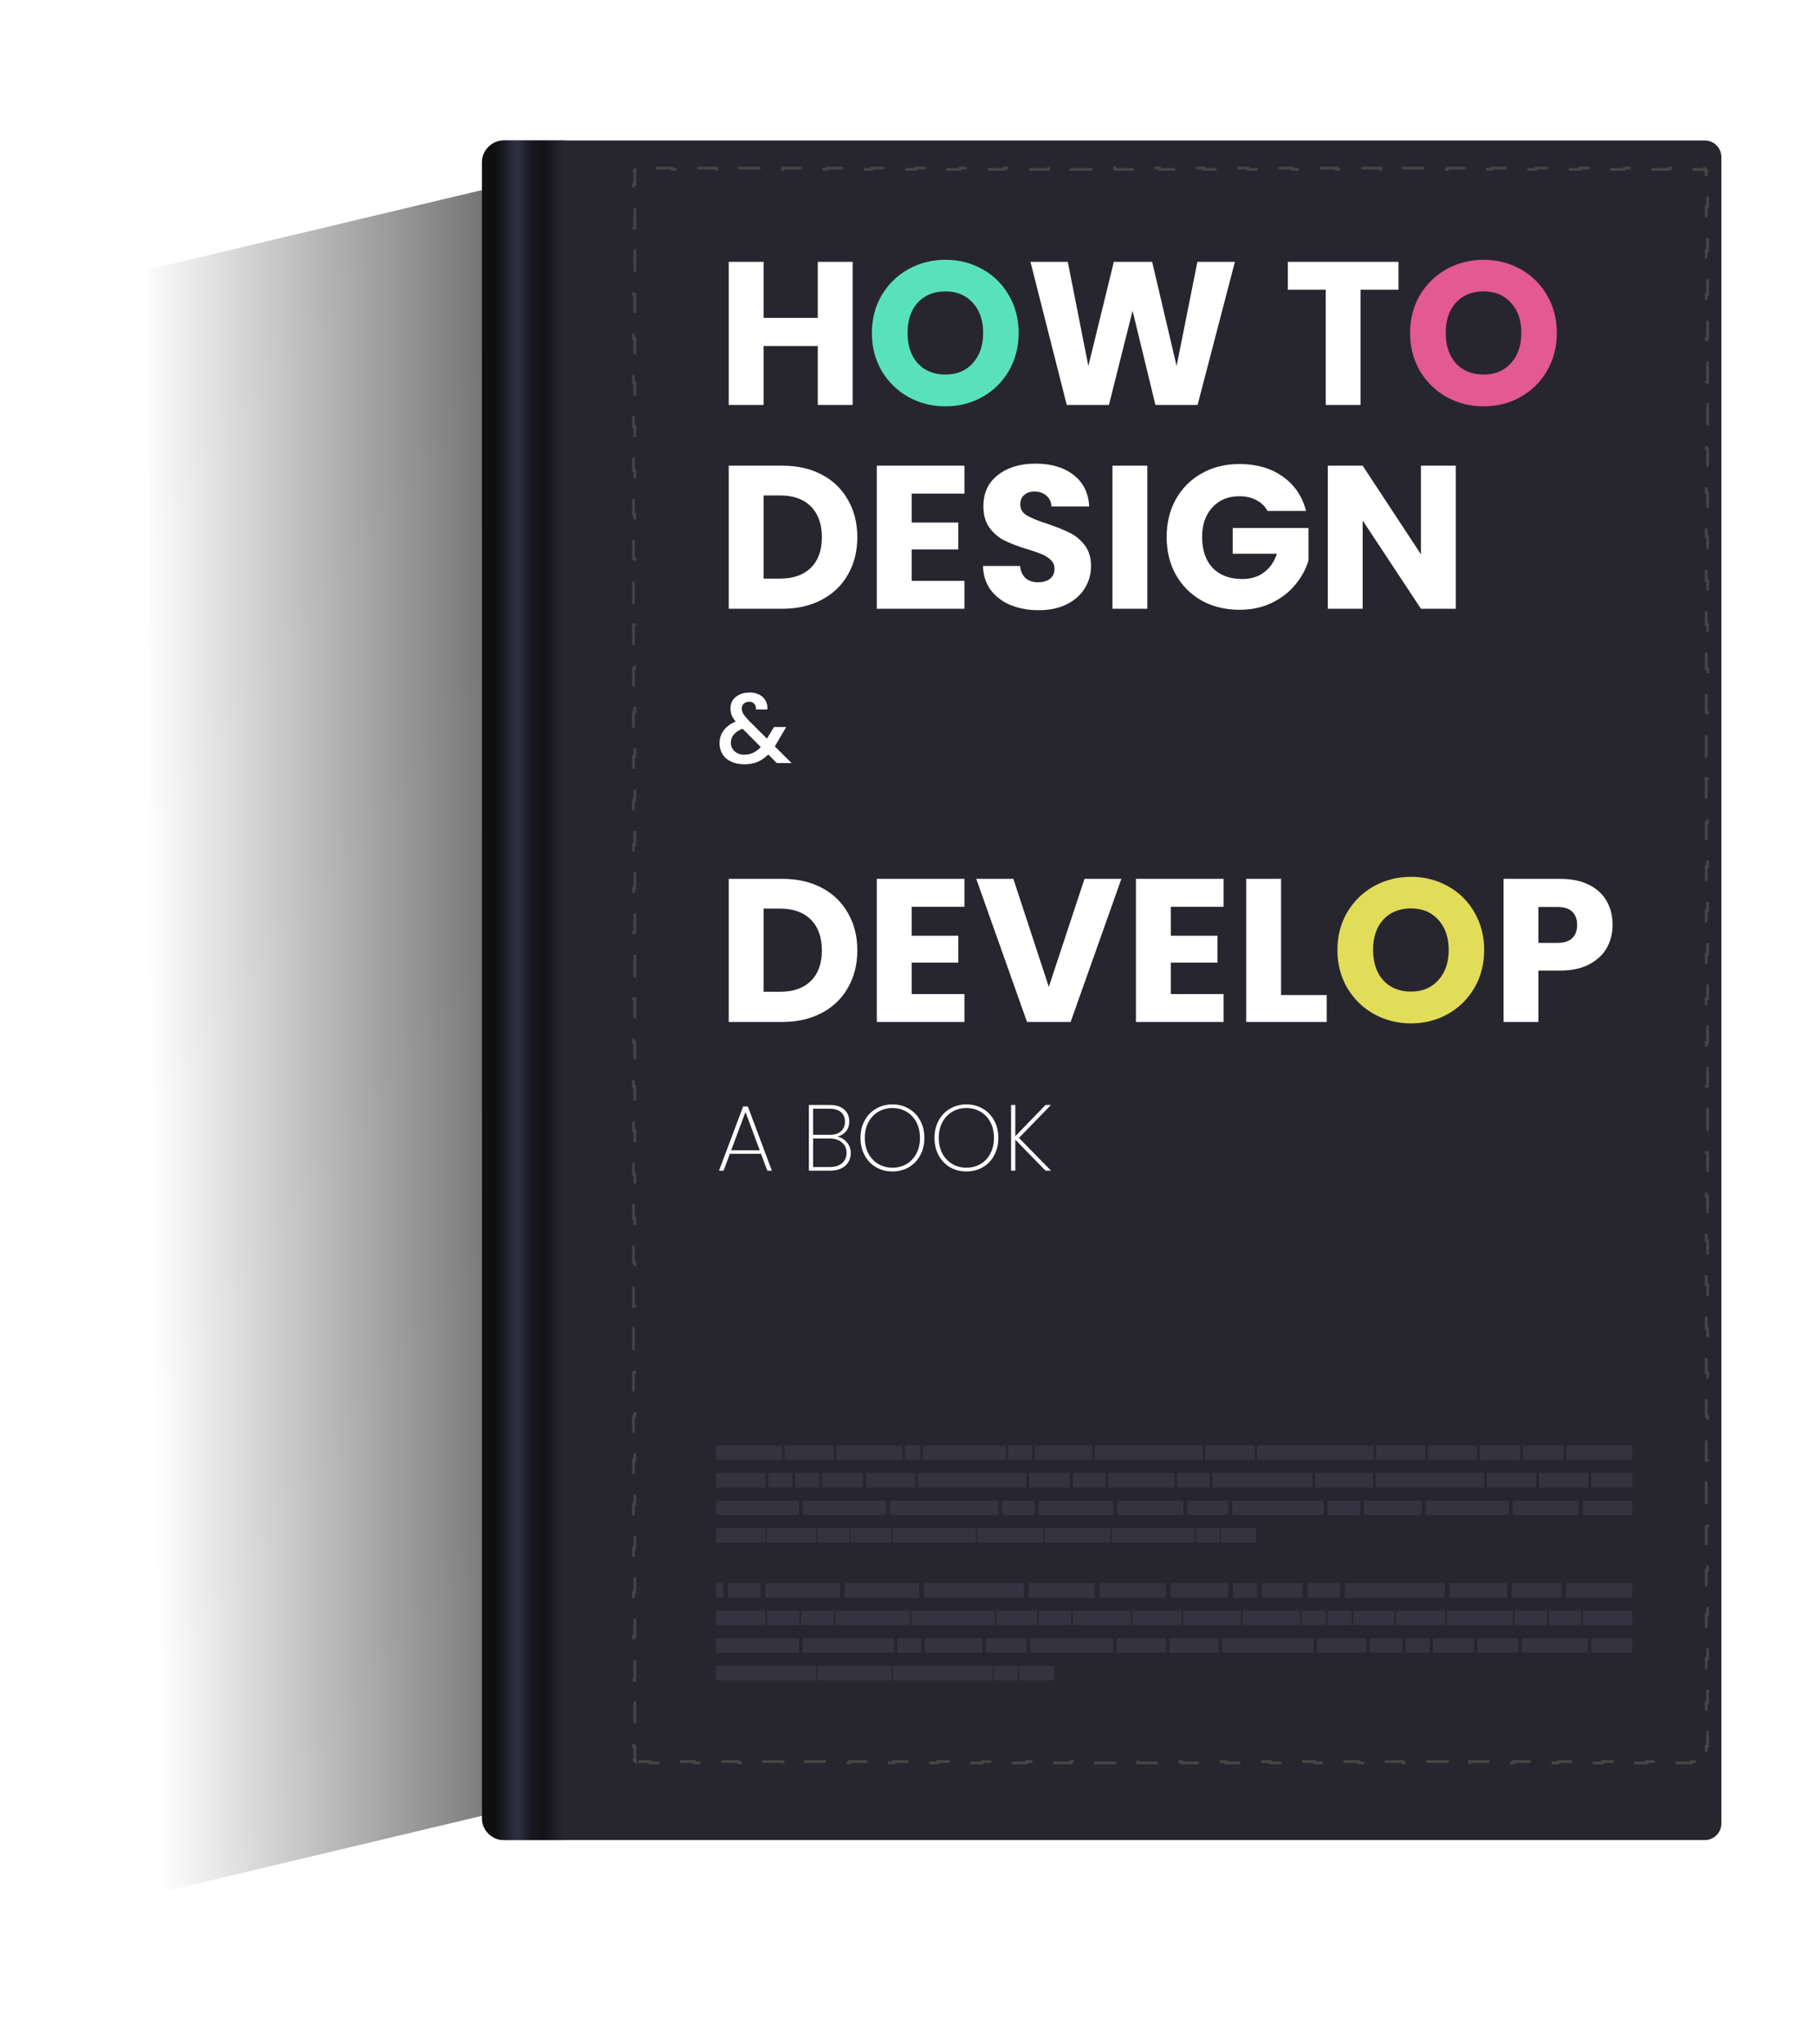 <svg width="659" height="742" viewBox="0 0 659 742" fill="none" xmlns="http://www.w3.org/2000/svg">
<g filter="url(#filter0_f_5_1486)">
<path d="M238 54L54 97.807V688L238 644.193V54Z" fill="url(#paint0_linear_5_1486)"/>
</g>
<g filter="url(#filter1_d_5_1486)">
<path d="M189 50C189 45.582 192.582 42 197 42H633C636.314 42 639 44.686 639 48V653C639 656.314 636.314 659 633 659H197C192.582 659 189 655.418 189 651V50Z" fill="#27262F"/>
<path d="M189 50C189 45.582 192.582 42 197 42H219V659H197C192.582 659 189 655.418 189 651V50Z" fill="url(#paint1_linear_5_1486)"/>
</g>
<path d="M231.234 639.848C230.746 639.646 230.354 639.254 230.152 638.766L230.614 638.574C230.541 638.398 230.5 638.204 230.5 638V634.007H230V626.021H230.5V618.035H230V610.049H230.5V602.063H230V594.076H230.5V586.09H230V578.104H230.5V570.118H230V562.132H230.5V554.146H230V546.16H230.5V538.174H230V530.188H230.5V522.202H230V514.215H230.5V506.229H230V498.243H230.5V490.257H230V482.271H230.5V474.285H230V466.299H230.5V458.313H230V450.327H230.5V442.34H230V434.354H230.5V426.368H230V418.382H230.5V410.396H230V402.41H230.5V394.424H230V386.438H230.5V378.451H230V370.465H230.5V362.479H230V354.493H230.5V346.507H230V338.521H230.5V330.535H230V322.549H230.5V314.563H230V306.576H230.5V298.59H230V290.604H230.5V282.618H230V274.632H230.5V266.646H230V258.66H230.5V250.674H230V242.688H230.5V234.701H230V226.715H230.5V218.729H230V210.743H230.5V202.757H230V194.771H230.5V186.785H230V178.799H230.5V170.813H230V162.826H230.5V154.84H230V146.854H230.5V138.868H230V130.882H230.5V122.896H230V114.91H230.5V106.924H230V98.938H230.5V90.951H230V82.965H230.5V74.979H230V66.993H230.5V63C230.5 62.796 230.541 62.602 230.614 62.426L230.152 62.234C230.354 61.745 230.746 61.355 231.234 61.152L231.426 61.614C231.602 61.541 231.796 61.5 232 61.5H236.021V61H244.063V61.5H252.104V61H260.146V61.5H268.188V61H276.229V61.5H284.271V61H292.313V61.5H300.354V61H308.396V61.5H316.438V61H324.479V61.5H332.521V61H340.562V61.5H348.604V61H356.646V61.5H364.687V61H372.729V61.5H380.771V61H388.812V61.5H396.854V61H404.896V61.5H412.937V61H420.979V61.5H429.021V61H437.062V61.5H445.104V61H453.146V61.5H461.188V61H469.229V61.5H477.271V61H485.313V61.5H493.354V61H501.396V61.5H509.438V61H517.479V61.5H525.521V61H533.562V61.5H541.604V61H549.646V61.5H557.688V61H565.729V61.5H573.771V61H581.812V61.5H589.854V61H597.896V61.5H605.938V61H613.979V61.5H618C618.204 61.5 618.398 61.541 618.574 61.614L618.766 61.152C619.254 61.355 619.646 61.745 619.848 62.234L619.386 62.426C619.459 62.602 619.5 62.796 619.5 63V66.993H620V74.979H619.5V82.965H620V90.951H619.5V98.938H620V106.924H619.5V114.91H620V122.896H619.5V130.882H620V138.868H619.5V146.854H620V154.84H619.5V162.826H620V170.812H619.5V178.799H620V186.785H619.5V194.771H620V202.757H619.5V210.743H620V218.729H619.5V226.715H620V234.701H619.5V242.687H620V250.674H619.5V258.66H620V266.646H619.5V274.632H620V282.618H619.5V290.604H620V298.59H619.5V306.576H620V314.562H619.5V322.549H620V330.535H619.5V338.521H620V346.507H619.5V354.493H620V362.479H619.5V370.465H620V378.451H619.5V386.437H620V394.424H619.5V402.41H620V410.396H619.5V418.382H620V426.368H619.5V434.354H620V442.34H619.5V450.326H620V458.312H619.5V466.299H620V474.285H619.5V482.271H620V490.257H619.5V498.243H620V506.229H619.5V514.215H620V522.201H619.5V530.188H620V538.174H619.5V546.16H620V554.146H619.5V562.132H620V570.118H619.5V578.104H620V586.09H619.5V594.076H620V602.063H619.5V610.049H620V618.035H619.5V626.021H620V634.007H619.5V638C619.5 638.204 619.459 638.398 619.386 638.574L619.848 638.766C619.646 639.255 619.254 639.646 618.766 639.848L618.574 639.386C618.398 639.459 618.204 639.5 618 639.5H613.979V640H605.937V639.5H597.896V640H589.854V639.5H581.812V640H573.771V639.5H565.729V640H557.687V639.5H549.646V640H541.604V639.5H533.562V640H525.521V639.5H517.479V640H509.438V639.5H501.396V640H493.354V639.5H485.313V640H477.271V639.5H469.229V640H461.188V639.5H453.146V640H445.104V639.5H437.063V640H429.021V639.5H420.979V640H412.938V639.5H404.896V640H396.854V639.5H388.812V640H380.771V639.5H372.729V640H364.687V639.5H356.646V640H348.604V639.5H340.562V640H332.521V639.5H324.479V640H316.438V639.5H308.396V640H300.354V639.5H292.313V640H284.271V639.5H276.229V640H268.188V639.5H260.146V640H252.104V639.5H244.062V640H236.021V639.5H232C231.796 639.5 231.602 639.459 231.426 639.386L231.234 639.848Z" fill="#27262F" stroke="#454545" stroke-dasharray="8 8"/>
<path d="M309.58 95.052V147H296.926V125.614H277.242V147H264.588V95.052H277.242V115.402H296.926V95.052H309.58ZM448.373 95.052L434.831 147H419.513L411.225 112.812L402.641 147H387.323L374.151 95.052H387.693L395.167 132.866L404.417 95.052H418.329L427.209 132.866L434.757 95.052H448.373ZM507.771 95.052V105.19H494.007V147H481.353V105.19H467.589V95.052H507.771ZM284.05 169.052C289.526 169.052 294.311 170.137 298.406 172.308C302.501 174.479 305.658 177.537 307.878 181.484C310.147 185.381 311.282 189.895 311.282 195.026C311.282 200.107 310.147 204.621 307.878 208.568C305.658 212.515 302.476 215.573 298.332 217.744C294.237 219.915 289.477 221 284.05 221H264.588V169.052H284.05ZM283.236 210.048C288.021 210.048 291.746 208.741 294.41 206.126C297.074 203.511 298.406 199.811 298.406 195.026C298.406 190.241 297.074 186.516 294.41 183.852C291.746 181.188 288.021 179.856 283.236 179.856H277.242V210.048H283.236ZM331.008 179.19V189.698H347.954V199.466H331.008V210.862H350.174V221H318.354V169.052H350.174V179.19H331.008ZM377.185 221.518C373.386 221.518 369.982 220.901 366.973 219.668C363.963 218.435 361.546 216.609 359.721 214.192C357.945 211.775 357.007 208.864 356.909 205.46H370.377C370.574 207.384 371.24 208.864 372.375 209.9C373.509 210.887 374.989 211.38 376.815 211.38C378.689 211.38 380.169 210.961 381.255 210.122C382.34 209.234 382.883 208.025 382.883 206.496C382.883 205.213 382.439 204.153 381.551 203.314C380.712 202.475 379.651 201.785 378.369 201.242C377.135 200.699 375.359 200.083 373.041 199.392C369.686 198.356 366.948 197.32 364.827 196.284C362.705 195.248 360.88 193.719 359.351 191.696C357.821 189.673 357.057 187.034 357.057 183.778C357.057 178.943 358.808 175.169 362.311 172.456C365.813 169.693 370.377 168.312 376.001 168.312C381.723 168.312 386.336 169.693 389.839 172.456C393.341 175.169 395.216 178.968 395.463 183.852H381.773C381.674 182.175 381.057 180.867 379.923 179.93C378.788 178.943 377.333 178.45 375.557 178.45C374.027 178.45 372.794 178.869 371.857 179.708C370.919 180.497 370.451 181.657 370.451 183.186C370.451 184.863 371.24 186.171 372.819 187.108C374.397 188.045 376.864 189.057 380.219 190.142C383.573 191.277 386.287 192.362 388.359 193.398C390.48 194.434 392.305 195.939 393.835 197.912C395.364 199.885 396.129 202.426 396.129 205.534C396.129 208.494 395.364 211.183 393.835 213.6C392.355 216.017 390.184 217.941 387.323 219.372C384.461 220.803 381.082 221.518 377.185 221.518ZM416.57 169.052V221H403.916V169.052H416.57ZM460.224 185.48C459.287 183.753 457.93 182.446 456.154 181.558C454.428 180.621 452.38 180.152 450.012 180.152C445.918 180.152 442.637 181.509 440.17 184.222C437.704 186.886 436.47 190.463 436.47 194.952C436.47 199.737 437.753 203.487 440.318 206.2C442.933 208.864 446.51 210.196 451.048 210.196C454.156 210.196 456.771 209.407 458.892 207.828C461.063 206.249 462.642 203.98 463.628 201.02H447.57V191.696H475.098V203.462C474.161 206.619 472.558 209.555 470.288 212.268C468.068 214.981 465.232 217.177 461.778 218.854C458.325 220.531 454.428 221.37 450.086 221.37C444.956 221.37 440.368 220.26 436.322 218.04C432.326 215.771 429.194 212.638 426.924 208.642C424.704 204.646 423.594 200.083 423.594 194.952C423.594 189.821 424.704 185.258 426.924 181.262C429.194 177.217 432.326 174.084 436.322 171.864C440.318 169.595 444.882 168.46 450.012 168.46C456.228 168.46 461.458 169.965 465.7 172.974C469.992 175.983 472.829 180.152 474.21 185.48H460.224ZM528.58 221H515.926L494.762 188.958V221H482.108V169.052H494.762L515.926 201.242V169.052H528.58V221ZM282.032 277L278.936 273.904C277.736 275.104 276.428 276.004 275.012 276.604C273.596 277.18 272.012 277.468 270.26 277.468C268.484 277.468 266.912 277.156 265.544 276.532C264.176 275.908 263.12 275.02 262.376 273.868C261.632 272.692 261.26 271.336 261.26 269.8C261.26 268.072 261.752 266.536 262.736 265.192C263.72 263.824 265.184 262.744 267.128 261.952C266.432 261.112 265.94 260.332 265.652 259.612C265.364 258.868 265.22 258.052 265.22 257.164C265.22 256.06 265.496 255.076 266.048 254.212C266.624 253.348 267.44 252.664 268.496 252.16C269.552 251.656 270.776 251.404 272.168 251.404C273.584 251.404 274.784 251.68 275.768 252.232C276.776 252.76 277.52 253.492 278 254.428C278.504 255.364 278.708 256.408 278.612 257.56H274.508C274.532 256.672 274.316 255.988 273.86 255.508C273.404 255.004 272.78 254.752 271.988 254.752C271.196 254.752 270.548 254.992 270.044 255.472C269.564 255.928 269.324 256.492 269.324 257.164C269.324 257.812 269.504 258.46 269.864 259.108C270.248 259.732 270.908 260.548 271.844 261.556L278.468 268.144L281.024 263.932H285.452L282.212 269.476L281.312 270.952L287.396 277H282.032ZM270.26 273.976C272.516 273.976 274.508 273.052 276.236 271.204L269.612 264.544C266.78 265.672 265.364 267.376 265.364 269.656C265.364 270.88 265.82 271.912 266.732 272.752C267.644 273.568 268.82 273.976 270.26 273.976ZM284.05 319.052C289.526 319.052 294.311 320.137 298.406 322.308C302.501 324.479 305.658 327.537 307.878 331.484C310.147 335.381 311.282 339.895 311.282 345.026C311.282 350.107 310.147 354.621 307.878 358.568C305.658 362.515 302.476 365.573 298.332 367.744C294.237 369.915 289.477 371 284.05 371H264.588V319.052H284.05ZM283.236 360.048C288.021 360.048 291.746 358.741 294.41 356.126C297.074 353.511 298.406 349.811 298.406 345.026C298.406 340.241 297.074 336.516 294.41 333.852C291.746 331.188 288.021 329.856 283.236 329.856H277.242V360.048H283.236ZM331.008 329.19V339.698H347.954V349.466H331.008V360.862H350.174V371H318.354V319.052H350.174V329.19H331.008ZM407.155 319.052L388.729 371H372.893L354.467 319.052H367.935L380.811 358.272L393.761 319.052H407.155ZM425.097 329.19V339.698H442.043V349.466H425.097V360.862H444.263V371H412.443V319.052H444.263V329.19H425.097ZM465.133 361.232H481.709V371H452.479V319.052H465.133V361.232ZM585.508 335.776C585.508 338.785 584.817 341.548 583.436 344.064C582.055 346.531 579.933 348.529 577.072 350.058C574.211 351.587 570.659 352.352 566.416 352.352H558.572V371H545.918V319.052H566.416C570.56 319.052 574.063 319.767 576.924 321.198C579.785 322.629 581.931 324.602 583.362 327.118C584.793 329.634 585.508 332.52 585.508 335.776ZM565.454 342.288C567.871 342.288 569.672 341.721 570.856 340.586C572.04 339.451 572.632 337.848 572.632 335.776C572.632 333.704 572.04 332.101 570.856 330.966C569.672 329.831 567.871 329.264 565.454 329.264H558.572V342.288H565.454ZM276.32 418.88H264.998L262.72 425H261.054L269.826 401.676H271.526L280.264 425H278.598L276.32 418.88ZM275.844 417.588L270.676 403.682L265.474 417.588H275.844ZM304.002 412.658C305.385 412.907 306.541 413.587 307.47 414.698C308.422 415.809 308.898 417.112 308.898 418.608C308.898 419.832 308.603 420.931 308.014 421.906C307.447 422.858 306.586 423.617 305.43 424.184C304.297 424.728 302.914 425 301.282 425H293.7V401.132H301.146C303.526 401.132 305.317 401.687 306.518 402.798C307.742 403.886 308.354 405.303 308.354 407.048C308.354 408.567 307.946 409.802 307.13 410.754C306.314 411.683 305.271 412.318 304.002 412.658ZM295.23 411.978H301.214C303.005 411.978 304.376 411.559 305.328 410.72C306.303 409.859 306.79 408.68 306.79 407.184C306.79 405.733 306.314 404.589 305.362 403.75C304.41 402.911 302.971 402.492 301.044 402.492H295.23V411.978ZM301.18 423.674C303.107 423.674 304.614 423.221 305.702 422.314C306.813 421.385 307.368 420.115 307.368 418.506C307.368 416.919 306.801 415.661 305.668 414.732C304.557 413.78 303.027 413.304 301.078 413.304H295.23V423.674H301.18ZM324.032 425.272C321.833 425.272 319.85 424.762 318.082 423.742C316.314 422.699 314.931 421.249 313.934 419.39C312.936 417.531 312.438 415.435 312.438 413.1C312.438 410.743 312.936 408.646 313.934 406.81C314.931 404.951 316.314 403.512 318.082 402.492C319.85 401.449 321.833 400.928 324.032 400.928C326.23 400.928 328.214 401.449 329.982 402.492C331.75 403.512 333.132 404.951 334.13 406.81C335.127 408.646 335.626 410.743 335.626 413.1C335.626 415.435 335.127 417.531 334.13 419.39C333.132 421.249 331.75 422.699 329.982 423.742C328.214 424.762 326.23 425.272 324.032 425.272ZM324.032 423.912C325.913 423.912 327.613 423.47 329.132 422.586C330.65 421.702 331.84 420.444 332.702 418.812C333.586 417.18 334.028 415.276 334.028 413.1C334.028 410.901 333.586 408.986 332.702 407.354C331.84 405.722 330.65 404.464 329.132 403.58C327.613 402.696 325.913 402.254 324.032 402.254C322.15 402.254 320.45 402.696 318.932 403.58C317.413 404.464 316.212 405.722 315.328 407.354C314.444 408.986 314.002 410.901 314.002 413.1C314.002 415.276 314.444 417.18 315.328 418.812C316.212 420.444 317.413 421.702 318.932 422.586C320.45 423.47 322.15 423.912 324.032 423.912ZM350.893 425.272C348.694 425.272 346.711 424.762 344.943 423.742C343.175 422.699 341.792 421.249 340.795 419.39C339.798 417.531 339.299 415.435 339.299 413.1C339.299 410.743 339.798 408.646 340.795 406.81C341.792 404.951 343.175 403.512 344.943 402.492C346.711 401.449 348.694 400.928 350.893 400.928C353.092 400.928 355.075 401.449 356.843 402.492C358.611 403.512 359.994 404.951 360.991 406.81C361.988 408.646 362.487 410.743 362.487 413.1C362.487 415.435 361.988 417.531 360.991 419.39C359.994 421.249 358.611 422.699 356.843 423.742C355.075 424.762 353.092 425.272 350.893 425.272ZM350.893 423.912C352.774 423.912 354.474 423.47 355.993 422.586C357.512 421.702 358.702 420.444 359.563 418.812C360.447 417.18 360.889 415.276 360.889 413.1C360.889 410.901 360.447 408.986 359.563 407.354C358.702 405.722 357.512 404.464 355.993 403.58C354.474 402.696 352.774 402.254 350.893 402.254C349.012 402.254 347.312 402.696 345.793 403.58C344.274 404.464 343.073 405.722 342.189 407.354C341.305 408.986 340.863 410.901 340.863 413.1C340.863 415.276 341.305 417.18 342.189 418.812C343.073 420.444 344.274 421.702 345.793 422.586C347.312 423.47 349.012 423.912 350.893 423.912ZM379.624 425L368.642 413.746V425H367.112V401.132H368.642V412.488L379.624 401.132H381.596L369.968 413.1L381.63 425H379.624Z" fill="white"/>
<path d="M343.283 147.518C338.399 147.518 333.91 146.383 329.815 144.114C325.77 141.845 322.538 138.687 320.121 134.642C317.753 130.547 316.569 125.959 316.569 120.878C316.569 115.797 317.753 111.233 320.121 107.188C322.538 103.143 325.77 99.985 329.815 97.716C333.91 95.447 338.399 94.312 343.283 94.312C348.167 94.312 352.632 95.447 356.677 97.716C360.772 99.985 363.978 103.143 366.297 107.188C368.665 111.233 369.849 115.797 369.849 120.878C369.849 125.959 368.665 130.547 366.297 134.642C363.929 138.687 360.722 141.845 356.677 144.114C352.632 146.383 348.167 147.518 343.283 147.518ZM343.283 135.974C347.427 135.974 350.732 134.593 353.199 131.83C355.715 129.067 356.973 125.417 356.973 120.878C356.973 116.29 355.715 112.639 353.199 109.926C350.732 107.163 347.427 105.782 343.283 105.782C339.09 105.782 335.735 107.139 333.219 109.852C330.752 112.565 329.519 116.241 329.519 120.878C329.519 125.466 330.752 129.141 333.219 131.904C335.735 134.617 339.09 135.974 343.283 135.974Z" fill="#59E2B9"/>
<path d="M538.689 147.518C533.805 147.518 529.316 146.383 525.221 144.114C521.176 141.845 517.945 138.687 515.527 134.642C513.159 130.547 511.975 125.959 511.975 120.878C511.975 115.797 513.159 111.233 515.527 107.188C517.945 103.143 521.176 99.985 525.221 97.716C529.316 95.447 533.805 94.312 538.689 94.312C543.573 94.312 548.038 95.447 552.083 97.716C556.178 99.985 559.385 103.143 561.703 107.188C564.071 111.233 565.255 115.797 565.255 120.878C565.255 125.959 564.071 130.547 561.703 134.642C559.335 138.687 556.129 141.845 552.083 144.114C548.038 146.383 543.573 147.518 538.689 147.518ZM538.689 135.974C542.833 135.974 546.139 134.593 548.605 131.83C551.121 129.067 552.379 125.417 552.379 120.878C552.379 116.29 551.121 112.639 548.605 109.926C546.139 107.163 542.833 105.782 538.689 105.782C534.496 105.782 531.141 107.139 528.625 109.852C526.159 112.565 524.925 116.241 524.925 120.878C524.925 125.466 526.159 129.141 528.625 131.904C531.141 134.617 534.496 135.974 538.689 135.974Z" fill="#E25993"/>
<path d="M512.312 371.518C507.428 371.518 502.939 370.383 498.844 368.114C494.799 365.845 491.568 362.687 489.15 358.642C486.782 354.547 485.598 349.959 485.598 344.878C485.598 339.797 486.782 335.233 489.15 331.188C491.568 327.143 494.799 323.985 498.844 321.716C502.939 319.447 507.428 318.312 512.312 318.312C517.196 318.312 521.661 319.447 525.706 321.716C529.801 323.985 533.008 327.143 535.326 331.188C537.694 335.233 538.878 339.797 538.878 344.878C538.878 349.959 537.694 354.547 535.326 358.642C532.958 362.687 529.752 365.845 525.706 368.114C521.661 370.383 517.196 371.518 512.312 371.518ZM512.312 359.974C516.456 359.974 519.762 358.593 522.228 355.83C524.744 353.067 526.002 349.417 526.002 344.878C526.002 340.29 524.744 336.639 522.228 333.926C519.762 331.163 516.456 329.782 512.312 329.782C508.119 329.782 504.764 331.139 502.248 333.852C499.782 336.565 498.548 340.241 498.548 344.878C498.548 349.466 499.782 353.141 502.248 355.904C504.764 358.617 508.119 359.974 512.312 359.974Z" fill="#E2DD59"/>
<path d="M263.5 524.75V530H260V524.75H263.5ZM263.5 524.75V530H260V524.75H263.5ZM266.556 524.75V530H263.056V524.75H266.556ZM266.556 524.75V530H263.056V524.75H266.556ZM269.611 524.75V530H266.111V524.75H269.611ZM269.611 524.75V530H266.111V524.75H269.611ZM272.667 524.75V530H269.167V524.75H272.667ZM272.667 524.75V530H269.167V524.75H272.667ZM275.723 524.75V530H272.223V524.75H275.723ZM275.723 524.75V530H272.223V524.75H275.723ZM278.778 524.75V530H275.278V524.75H278.778ZM278.778 524.75V530H275.278V524.75H278.778ZM281.834 524.75V530H278.334V524.75H281.834ZM281.834 524.75V530H278.334V524.75H281.834ZM284.015 524.75V530H281.39V524.75H284.015ZM288.381 524.75V530H284.881V524.75H288.381ZM288.381 524.75V530H284.881V524.75H288.381ZM291.437 524.75V530H287.937V524.75H291.437ZM291.437 524.75V530H287.937V524.75H291.437ZM294.492 524.75V530H290.992V524.75H294.492ZM294.492 524.75V530H290.992V524.75H294.492ZM297.548 524.75V530H294.048V524.75H297.548ZM297.548 524.75V530H294.048V524.75H297.548ZM300.604 524.75V530H297.104V524.75H300.604ZM300.604 524.75V530H297.104V524.75H300.604ZM302.784 524.75V530H300.159V524.75H302.784ZM307.151 524.75V530H303.651V524.75H307.151ZM307.151 524.75V530H303.651V524.75H307.151ZM310.206 524.75V530H306.706V524.75H310.206ZM310.206 524.75V530H306.706V524.75H310.206ZM313.262 524.75V530H309.762V524.75H313.262ZM313.262 524.75V530H309.762V524.75H313.262ZM316.318 524.75V530H312.818V524.75H316.318ZM316.318 524.75V530H312.818V524.75H316.318ZM319.373 524.75V530H315.873V524.75H319.373ZM319.373 524.75V530H315.873V524.75H319.373ZM322.429 524.75V530H318.929V524.75H322.429ZM322.429 524.75V530H318.929V524.75H322.429ZM325.485 524.75V530H321.985V524.75H325.485ZM325.485 524.75V530H321.985V524.75H325.485ZM327.665 524.75V530H325.04V524.75H327.665ZM332.032 524.75V530H328.532V524.75H332.032ZM332.032 524.75V530H328.532V524.75H332.032ZM334.212 524.75V530H331.587V524.75H334.212ZM338.579 524.75V530H335.079V524.75H338.579ZM338.579 524.75V530H335.079V524.75H338.579ZM341.634 524.75V530H338.134V524.75H341.634ZM341.634 524.75V530H338.134V524.75H341.634ZM344.69 524.75V530H341.19V524.75H344.69ZM344.69 524.75V530H341.19V524.75H344.69ZM347.746 524.75V530H344.246V524.75H347.746ZM347.746 524.75V530H344.246V524.75H347.746ZM350.801 524.75V530H347.301V524.75H350.801ZM350.801 524.75V530H347.301V524.75H350.801ZM353.857 524.75V530H350.357V524.75H353.857ZM353.857 524.75V530H350.357V524.75H353.857ZM356.913 524.75V530H353.413V524.75H356.913ZM356.913 524.75V530H353.413V524.75H356.913ZM359.968 524.75V530H356.468V524.75H359.968ZM359.968 524.75V530H356.468V524.75H359.968ZM363.024 524.75V530H359.524V524.75H363.024ZM363.024 524.75V530H359.524V524.75H363.024ZM365.205 524.75V530H362.58V524.75H365.205ZM369.571 524.75V530H366.071V524.75H369.571ZM369.571 524.75V530H366.071V524.75H369.571ZM372.627 524.75V530H369.127V524.75H372.627ZM372.627 524.75V530H369.127V524.75H372.627ZM374.807 524.75V530H372.182V524.75H374.807ZM379.174 524.75V530H375.674V524.75H379.174ZM379.174 524.75V530H375.674V524.75H379.174ZM382.229 524.75V530H378.729V524.75H382.229ZM382.229 524.75V530H378.729V524.75H382.229ZM385.285 524.75V530H381.785V524.75H385.285ZM385.285 524.75V530H381.785V524.75H385.285ZM388.341 524.75V530H384.841V524.75H388.341ZM388.341 524.75V530H384.841V524.75H388.341ZM391.396 524.75V530H387.896V524.75H391.396ZM391.396 524.75V530H387.896V524.75H391.396ZM394.452 524.75V530H390.952V524.75H394.452ZM394.452 524.75V530H390.952V524.75H394.452ZM396.633 524.75V530H394.008V524.75H396.633ZM400.999 524.75V530H397.499V524.75H400.999ZM400.999 524.75V530H397.499V524.75H400.999ZM404.055 524.75V530H400.555V524.75H404.055ZM404.055 524.75V530H400.555V524.75H404.055ZM407.11 524.75V530H403.61V524.75H407.11ZM407.11 524.75V530H403.61V524.75H407.11ZM410.166 524.75V530H406.666V524.75H410.166ZM410.166 524.75V530H406.666V524.75H410.166ZM413.222 524.75V530H409.722V524.75H413.222ZM413.222 524.75V530H409.722V524.75H413.222ZM416.277 524.75V530H412.777V524.75H416.277ZM416.277 524.75V530H412.777V524.75H416.277ZM419.333 524.75V530H415.833V524.75H419.333ZM419.333 524.75V530H415.833V524.75H419.333ZM422.389 524.75V530H418.889V524.75H422.389ZM422.389 524.75V530H418.889V524.75H422.389ZM425.444 524.75V530H421.944V524.75H425.444ZM425.444 524.75V530H421.944V524.75H425.444ZM428.5 524.75V530H425V524.75H428.5ZM428.5 524.75V530H425V524.75H428.5ZM431.556 524.75V530H428.056V524.75H431.556ZM431.556 524.75V530H428.056V524.75H431.556ZM434.611 524.75V530H431.111V524.75H434.611ZM434.611 524.75V530H431.111V524.75H434.611ZM436.792 524.75V530H434.167V524.75H436.792ZM441.158 524.75V530H437.658V524.75H441.158ZM441.158 524.75V530H437.658V524.75H441.158ZM444.214 524.75V530H440.714V524.75H444.214ZM444.214 524.75V530H440.714V524.75H444.214ZM447.27 524.75V530H443.77V524.75H447.27ZM447.27 524.75V530H443.77V524.75H447.27ZM450.325 524.75V530H446.825V524.75H450.325ZM450.325 524.75V530H446.825V524.75H450.325ZM453.381 524.75V530H449.881V524.75H453.381ZM453.381 524.75V530H449.881V524.75H453.381ZM455.562 524.75V530H452.937V524.75H455.562ZM459.928 524.75V530H456.428V524.75H459.928ZM459.928 524.75V530H456.428V524.75H459.928ZM462.984 524.75V530H459.484V524.75H462.984ZM462.984 524.75V530H459.484V524.75H462.984ZM466.039 524.75V530H462.539V524.75H466.039ZM466.039 524.75V530H462.539V524.75H466.039ZM469.095 524.75V530H465.595V524.75H469.095ZM469.095 524.75V530H465.595V524.75H469.095ZM472.151 524.75V530H468.651V524.75H472.151ZM472.151 524.75V530H468.651V524.75H472.151ZM475.206 524.75V530H471.706V524.75H475.206ZM475.206 524.75V530H471.706V524.75H475.206ZM478.262 524.75V530H474.762V524.75H478.262ZM478.262 524.75V530H474.762V524.75H478.262ZM481.318 524.75V530H477.818V524.75H481.318ZM481.318 524.75V530H477.818V524.75H481.318ZM484.373 524.75V530H480.873V524.75H484.373ZM484.373 524.75V530H480.873V524.75H484.373ZM487.429 524.75V530H483.929V524.75H487.429ZM487.429 524.75V530H483.929V524.75H487.429ZM490.485 524.75V530H486.985V524.75H490.485ZM490.485 524.75V530H486.985V524.75H490.485ZM493.54 524.75V530H490.04V524.75H493.54ZM493.54 524.75V530H490.04V524.75H493.54ZM496.596 524.75V530H493.096V524.75H496.596ZM496.596 524.75V530H493.096V524.75H496.596ZM498.777 524.75V530H496.152V524.75H498.777ZM503.143 524.75V530H499.643V524.75H503.143ZM503.143 524.75V530H499.643V524.75H503.143ZM506.199 524.75V530H502.699V524.75H506.199ZM506.199 524.75V530H502.699V524.75H506.199ZM509.254 524.75V530H505.754V524.75H509.254ZM509.254 524.75V530H505.754V524.75H509.254ZM512.31 524.75V530H508.81V524.75H512.31ZM512.31 524.75V530H508.81V524.75H512.31ZM515.366 524.75V530H511.866V524.75H515.366ZM515.366 524.75V530H511.866V524.75H515.366ZM517.546 524.75V530H514.921V524.75H517.546ZM521.913 524.75V530H518.413V524.75H521.913ZM521.913 524.75V530H518.413V524.75H521.913ZM524.968 524.75V530H521.468V524.75H524.968ZM524.968 524.75V530H521.468V524.75H524.968ZM528.024 524.75V530H524.524V524.75H528.024ZM528.024 524.75V530H524.524V524.75H528.024ZM531.08 524.75V530H527.58V524.75H531.08ZM531.08 524.75V530H527.58V524.75H531.08ZM534.135 524.75V530H530.635V524.75H534.135ZM534.135 524.75V530H530.635V524.75H534.135ZM536.316 524.75V530H533.691V524.75H536.316ZM540.682 524.75V530H537.182V524.75H540.682ZM540.682 524.75V530H537.182V524.75H540.682ZM543.738 524.75V530H540.238V524.75H543.738ZM543.738 524.75V530H540.238V524.75H543.738ZM546.794 524.75V530H543.294V524.75H546.794ZM546.794 524.75V530H543.294V524.75H546.794ZM549.849 524.75V530H546.349V524.75H549.849ZM549.849 524.75V530H546.349V524.75H549.849ZM552.03 524.75V530H549.405V524.75H552.03ZM556.396 524.75V530H552.896V524.75H556.396ZM556.396 524.75V530H552.896V524.75H556.396ZM559.452 524.75V530H555.952V524.75H559.452ZM559.452 524.75V530H555.952V524.75H559.452ZM562.508 524.75V530H559.008V524.75H562.508ZM562.508 524.75V530H559.008V524.75H562.508ZM565.563 524.75V530H562.063V524.75H565.563ZM565.563 524.75V530H562.063V524.75H565.563ZM567.744 524.75V530H565.119V524.75H567.744ZM572.11 524.75V530H568.61V524.75H572.11ZM572.11 524.75V530H568.61V524.75H572.11ZM575.166 524.75V530H571.666V524.75H575.166ZM575.166 524.75V530H571.666V524.75H575.166ZM578.222 524.75V530H574.722V524.75H578.222ZM578.222 524.75V530H574.722V524.75H578.222ZM581.277 524.75V530H577.777V524.75H581.277ZM581.277 524.75V530H577.777V524.75H581.277ZM584.333 524.75V530H580.833V524.75H584.333ZM584.333 524.75V530H580.833V524.75H584.333ZM587.389 524.75V530H583.889V524.75H587.389ZM587.389 524.75V530H583.889V524.75H587.389ZM590.444 524.75V530H586.944V524.75H590.444ZM590.444 524.75V530H586.944V524.75H590.444ZM592.625 524.75V530H590V524.75H592.625ZM263.5 534.75V540H260V534.75H263.5ZM263.5 534.75V540H260V534.75H263.5ZM266.556 534.75V540H263.056V534.75H266.556ZM266.556 534.75V540H263.056V534.75H266.556ZM269.611 534.75V540H266.111V534.75H269.611ZM269.611 534.75V540H266.111V534.75H269.611ZM272.667 534.75V540H269.167V534.75H272.667ZM272.667 534.75V540H269.167V534.75H272.667ZM275.723 534.75V540H272.223V534.75H275.723ZM275.723 534.75V540H272.223V534.75H275.723ZM277.903 534.75V540H275.278V534.75H277.903ZM282.444 534.75V540H278.944V534.75H282.444ZM282.444 534.75V540H278.944V534.75H282.444ZM285.5 534.75V540H282V534.75H285.5ZM285.5 534.75V540H282V534.75H285.5ZM287.681 534.75V540H285.056V534.75H287.681ZM292.222 534.75V540H288.722V534.75H292.222ZM292.222 534.75V540H288.722V534.75H292.222ZM295.277 534.75V540H291.777V534.75H295.277ZM295.277 534.75V540H291.777V534.75H295.277ZM297.458 534.75V540H294.833V534.75H297.458ZM301.999 534.75V540H298.499V534.75H301.999ZM301.999 534.75V540H298.499V534.75H301.999ZM305.055 534.75V540H301.555V534.75H305.055ZM305.055 534.75V540H301.555V534.75H305.055ZM308.11 534.75V540H304.61V534.75H308.11ZM308.11 534.75V540H304.61V534.75H308.11ZM311.166 534.75V540H307.666V534.75H311.166ZM311.166 534.75V540H307.666V534.75H311.166ZM313.347 534.75V540H310.722V534.75H313.347ZM317.888 534.75V540H314.388V534.75H317.888ZM317.888 534.75V540H314.388V534.75H317.888ZM320.943 534.75V540H317.443V534.75H320.943ZM320.943 534.75V540H317.443V534.75H320.943ZM323.999 534.75V540H320.499V534.75H323.999ZM323.999 534.75V540H320.499V534.75H323.999ZM327.055 534.75V540H323.555V534.75H327.055ZM327.055 534.75V540H323.555V534.75H327.055ZM330.11 534.75V540H326.61V534.75H330.11ZM330.11 534.75V540H326.61V534.75H330.11ZM332.291 534.75V540H329.666V534.75H332.291ZM336.832 534.75V540H333.332V534.75H336.832ZM336.832 534.75V540H333.332V534.75H336.832ZM339.888 534.75V540H336.388V534.75H339.888ZM339.888 534.75V540H336.388V534.75H339.888ZM342.943 534.75V540H339.443V534.75H342.943ZM342.943 534.75V540H339.443V534.75H342.943ZM345.999 534.75V540H342.499V534.75H345.999ZM345.999 534.75V540H342.499V534.75H345.999ZM349.055 534.75V540H345.555V534.75H349.055ZM349.055 534.75V540H345.555V534.75H349.055ZM352.11 534.75V540H348.61V534.75H352.11ZM352.11 534.75V540H348.61V534.75H352.11ZM355.166 534.75V540H351.666V534.75H355.166ZM355.166 534.75V540H351.666V534.75H355.166ZM358.222 534.75V540H354.722V534.75H358.222ZM358.222 534.75V540H354.722V534.75H358.222ZM361.277 534.75V540H357.777V534.75H361.277ZM361.277 534.75V540H357.777V534.75H361.277ZM364.333 534.75V540H360.833V534.75H364.333ZM364.333 534.75V540H360.833V534.75H364.333ZM367.389 534.75V540H363.889V534.75H367.389ZM367.389 534.75V540H363.889V534.75H367.389ZM370.444 534.75V540H366.944V534.75H370.444ZM370.444 534.75V540H366.944V534.75H370.444ZM372.625 534.75V540H370V534.75H372.625ZM377.166 534.75V540H373.666V534.75H377.166ZM377.166 534.75V540H373.666V534.75H377.166ZM380.222 534.75V540H376.722V534.75H380.222ZM380.222 534.75V540H376.722V534.75H380.222ZM383.277 534.75V540H379.777V534.75H383.277ZM383.277 534.75V540H379.777V534.75H383.277ZM386.333 534.75V540H382.833V534.75H386.333ZM386.333 534.75V540H382.833V534.75H386.333ZM388.514 534.75V540H385.889V534.75H388.514ZM393.055 534.75V540H389.555V534.75H393.055ZM393.055 534.75V540H389.555V534.75H393.055ZM396.11 534.75V540H392.61V534.75H396.11ZM396.11 534.75V540H392.61V534.75H396.11ZM399.166 534.75V540H395.666V534.75H399.166ZM399.166 534.75V540H395.666V534.75H399.166ZM401.347 534.75V540H398.722V534.75H401.347ZM405.888 534.75V540H402.388V534.75H405.888ZM405.888 534.75V540H402.388V534.75H405.888ZM408.943 534.75V540H405.443V534.75H408.943ZM408.943 534.75V540H405.443V534.75H408.943ZM411.999 534.75V540H408.499V534.75H411.999ZM411.999 534.75V540H408.499V534.75H411.999ZM415.055 534.75V540H411.555V534.75H415.055ZM415.055 534.75V540H411.555V534.75H415.055ZM418.11 534.75V540H414.61V534.75H418.11ZM418.11 534.75V540H414.61V534.75H418.11ZM421.166 534.75V540H417.666V534.75H421.166ZM421.166 534.75V540H417.666V534.75H421.166ZM424.222 534.75V540H420.722V534.75H424.222ZM424.222 534.75V540H420.722V534.75H424.222ZM426.402 534.75V540H423.777V534.75H426.402ZM430.943 534.75V540H427.443V534.75H430.943ZM430.943 534.75V540H427.443V534.75H430.943ZM433.999 534.75V540H430.499V534.75H433.999ZM433.999 534.75V540H430.499V534.75H433.999ZM437.055 534.75V540H433.555V534.75H437.055ZM437.055 534.75V540H433.555V534.75H437.055ZM439.235 534.75V540H436.61V534.75H439.235ZM443.776 534.75V540H440.276V534.75H443.776ZM443.776 534.75V540H440.276V534.75H443.776ZM446.832 534.75V540H443.332V534.75H446.832ZM446.832 534.75V540H443.332V534.75H446.832ZM449.888 534.75V540H446.388V534.75H449.888ZM449.888 534.75V540H446.388V534.75H449.888ZM452.943 534.75V540H449.443V534.75H452.943ZM452.943 534.75V540H449.443V534.75H452.943ZM455.999 534.75V540H452.499V534.75H455.999ZM455.999 534.75V540H452.499V534.75H455.999ZM459.055 534.75V540H455.555V534.75H459.055ZM459.055 534.75V540H455.555V534.75H459.055ZM462.11 534.75V540H458.61V534.75H462.11ZM462.11 534.75V540H458.61V534.75H462.11ZM465.166 534.75V540H461.666V534.75H465.166ZM465.166 534.75V540H461.666V534.75H465.166ZM468.222 534.75V540H464.722V534.75H468.222ZM468.222 534.75V540H464.722V534.75H468.222ZM471.277 534.75V540H467.777V534.75H471.277ZM471.277 534.75V540H467.777V534.75H471.277ZM474.333 534.75V540H470.833V534.75H474.333ZM474.333 534.75V540H470.833V534.75H474.333ZM476.514 534.75V540H473.889V534.75H476.514ZM481.055 534.75V540H477.555V534.75H481.055ZM481.055 534.75V540H477.555V534.75H481.055ZM484.11 534.75V540H480.61V534.75H484.11ZM484.11 534.75V540H480.61V534.75H484.11ZM487.166 534.75V540H483.666V534.75H487.166ZM487.166 534.75V540H483.666V534.75H487.166ZM490.222 534.75V540H486.722V534.75H490.222ZM490.222 534.75V540H486.722V534.75H490.222ZM493.277 534.75V540H489.777V534.75H493.277ZM493.277 534.75V540H489.777V534.75H493.277ZM496.333 534.75V540H492.833V534.75H496.333ZM496.333 534.75V540H492.833V534.75H496.333ZM498.514 534.75V540H495.889V534.75H498.514ZM503.055 534.75V540H499.555V534.75H503.055ZM503.055 534.75V540H499.555V534.75H503.055ZM506.11 534.75V540H502.61V534.75H506.11ZM506.11 534.75V540H502.61V534.75H506.11ZM509.166 534.75V540H505.666V534.75H509.166ZM509.166 534.75V540H505.666V534.75H509.166ZM512.222 534.75V540H508.722V534.75H512.222ZM512.222 534.75V540H508.722V534.75H512.222ZM515.277 534.75V540H511.777V534.75H515.277ZM515.277 534.75V540H511.777V534.75H515.277ZM518.333 534.75V540H514.833V534.75H518.333ZM518.333 534.75V540H514.833V534.75H518.333ZM521.389 534.75V540H517.889V534.75H521.389ZM521.389 534.75V540H517.889V534.75H521.389ZM524.444 534.75V540H520.944V534.75H524.444ZM524.444 534.75V540H520.944V534.75H524.444ZM527.5 534.75V540H524V534.75H527.5ZM527.5 534.75V540H524V534.75H527.5ZM530.556 534.75V540H527.056V534.75H530.556ZM530.556 534.75V540H527.056V534.75H530.556ZM533.611 534.75V540H530.111V534.75H533.611ZM533.611 534.75V540H530.111V534.75H533.611ZM536.667 534.75V540H533.167V534.75H536.667ZM536.667 534.75V540H533.167V534.75H536.667ZM538.848 534.75V540H536.223V534.75H538.848ZM543.389 534.75V540H539.889V534.75H543.389ZM543.389 534.75V540H539.889V534.75H543.389ZM546.444 534.75V540H542.944V534.75H546.444ZM546.444 534.75V540H542.944V534.75H546.444ZM549.5 534.75V540H546V534.75H549.5ZM549.5 534.75V540H546V534.75H549.5ZM552.556 534.75V540H549.056V534.75H552.556ZM552.556 534.75V540H549.056V534.75H552.556ZM555.611 534.75V540H552.111V534.75H555.611ZM555.611 534.75V540H552.111V534.75H555.611ZM557.792 534.75V540H555.167V534.75H557.792ZM562.333 534.75V540H558.833V534.75H562.333ZM562.333 534.75V540H558.833V534.75H562.333ZM565.389 534.75V540H561.889V534.75H565.389ZM565.389 534.75V540H561.889V534.75H565.389ZM568.444 534.75V540H564.944V534.75H568.444ZM568.444 534.75V540H564.944V534.75H568.444ZM571.5 534.75V540H568V534.75H571.5ZM571.5 534.75V540H568V534.75H571.5ZM574.556 534.75V540H571.056V534.75H574.556ZM574.556 534.75V540H571.056V534.75H574.556ZM576.736 534.75V540H574.111V534.75H576.736ZM581.277 534.75V540H577.777V534.75H581.277ZM581.277 534.75V540H577.777V534.75H581.277ZM584.333 534.75V540H580.833V534.75H584.333ZM584.333 534.75V540H580.833V534.75H584.333ZM587.389 534.75V540H583.889V534.75H587.389ZM587.389 534.75V540H583.889V534.75H587.389ZM590.444 534.75V540H586.944V534.75H590.444ZM590.444 534.75V540H586.944V534.75H590.444ZM592.625 534.75V540H590V534.75H592.625ZM263.5 544.75V550H260V544.75H263.5ZM263.5 544.75V550H260V544.75H263.5ZM266.556 544.75V550H263.056V544.75H266.556ZM266.556 544.75V550H263.056V544.75H266.556ZM269.611 544.75V550H266.111V544.75H269.611ZM269.611 544.75V550H266.111V544.75H269.611ZM272.667 544.75V550H269.167V544.75H272.667ZM272.667 544.75V550H269.167V544.75H272.667ZM275.723 544.75V550H272.223V544.75H275.723ZM275.723 544.75V550H272.223V544.75H275.723ZM278.778 544.75V550H275.278V544.75H278.778ZM278.778 544.75V550H275.278V544.75H278.778ZM281.834 544.75V550H278.334V544.75H281.834ZM281.834 544.75V550H278.334V544.75H281.834ZM284.89 544.75V550H281.39V544.75H284.89ZM284.89 544.75V550H281.39V544.75H284.89ZM287.945 544.75V550H284.445V544.75H287.945ZM287.945 544.75V550H284.445V544.75H287.945ZM290.126 544.75V550H287.501V544.75H290.126ZM295.074 544.75V550H291.574V544.75H295.074ZM295.074 544.75V550H291.574V544.75H295.074ZM298.13 544.75V550H294.63V544.75H298.13ZM298.13 544.75V550H294.63V544.75H298.13ZM301.186 544.75V550H297.686V544.75H301.186ZM301.186 544.75V550H297.686V544.75H301.186ZM304.241 544.75V550H300.741V544.75H304.241ZM304.241 544.75V550H300.741V544.75H304.241ZM307.297 544.75V550H303.797V544.75H307.297ZM307.297 544.75V550H303.797V544.75H307.297ZM310.353 544.75V550H306.853V544.75H310.353ZM310.353 544.75V550H306.853V544.75H310.353ZM313.408 544.75V550H309.908V544.75H313.408ZM313.408 544.75V550H309.908V544.75H313.408ZM316.464 544.75V550H312.964V544.75H316.464ZM316.464 544.75V550H312.964V544.75H316.464ZM319.52 544.75V550H316.02V544.75H319.52ZM319.52 544.75V550H316.02V544.75H319.52ZM321.7 544.75V550H319.075V544.75H321.7ZM326.648 544.75V550H323.148V544.75H326.648ZM326.648 544.75V550H323.148V544.75H326.648ZM329.704 544.75V550H326.204V544.75H329.704ZM329.704 544.75V550H326.204V544.75H329.704ZM332.76 544.75V550H329.26V544.75H332.76ZM332.76 544.75V550H329.26V544.75H332.76ZM335.815 544.75V550H332.315V544.75H335.815ZM335.815 544.75V550H332.315V544.75H335.815ZM338.871 544.75V550H335.371V544.75H338.871ZM338.871 544.75V550H335.371V544.75H338.871ZM341.927 544.75V550H338.427V544.75H341.927ZM341.927 544.75V550H338.427V544.75H341.927ZM344.982 544.75V550H341.482V544.75H344.982ZM344.982 544.75V550H341.482V544.75H344.982ZM348.038 544.75V550H344.538V544.75H348.038ZM348.038 544.75V550H344.538V544.75H348.038ZM351.094 544.75V550H347.594V544.75H351.094ZM351.094 544.75V550H347.594V544.75H351.094ZM354.149 544.75V550H350.649V544.75H354.149ZM354.149 544.75V550H350.649V544.75H354.149ZM357.205 544.75V550H353.705V544.75H357.205ZM357.205 544.75V550H353.705V544.75H357.205ZM360.261 544.75V550H356.761V544.75H360.261ZM360.261 544.75V550H356.761V544.75H360.261ZM362.441 544.75V550H359.816V544.75H362.441ZM367.39 544.75V550H363.89V544.75H367.39ZM367.39 544.75V550H363.89V544.75H367.39ZM370.445 544.75V550H366.945V544.75H370.445ZM370.445 544.75V550H366.945V544.75H370.445ZM373.501 544.75V550H370.001V544.75H373.501ZM373.501 544.75V550H370.001V544.75H373.501ZM375.682 544.75V550H373.057V544.75H375.682ZM380.63 544.75V550H377.13V544.75H380.63ZM380.63 544.75V550H377.13V544.75H380.63ZM383.686 544.75V550H380.186V544.75H383.686ZM383.686 544.75V550H380.186V544.75H383.686ZM386.741 544.75V550H383.241V544.75H386.741ZM386.741 544.75V550H383.241V544.75H386.741ZM389.797 544.75V550H386.297V544.75H389.797ZM389.797 544.75V550H386.297V544.75H389.797ZM392.853 544.75V550H389.353V544.75H392.853ZM392.853 544.75V550H389.353V544.75H392.853ZM395.908 544.75V550H392.408V544.75H395.908ZM395.908 544.75V550H392.408V544.75H395.908ZM398.964 544.75V550H395.464V544.75H398.964ZM398.964 544.75V550H395.464V544.75H398.964ZM402.02 544.75V550H398.52V544.75H402.02ZM402.02 544.75V550H398.52V544.75H402.02ZM404.2 544.75V550H401.575V544.75H404.2ZM409.148 544.75V550H405.648V544.75H409.148ZM409.148 544.75V550H405.648V544.75H409.148ZM412.204 544.75V550H408.704V544.75H412.204ZM412.204 544.75V550H408.704V544.75H412.204ZM415.26 544.75V550H411.76V544.75H415.26ZM415.26 544.75V550H411.76V544.75H415.26ZM418.315 544.75V550H414.815V544.75H418.315ZM418.315 544.75V550H414.815V544.75H418.315ZM421.371 544.75V550H417.871V544.75H421.371ZM421.371 544.75V550H417.871V544.75H421.371ZM424.427 544.75V550H420.927V544.75H424.427ZM424.427 544.75V550H420.927V544.75H424.427ZM427.482 544.75V550H423.982V544.75H427.482ZM427.482 544.75V550H423.982V544.75H427.482ZM429.663 544.75V550H427.038V544.75H429.663ZM434.611 544.75V550H431.111V544.75H434.611ZM434.611 544.75V550H431.111V544.75H434.611ZM437.667 544.75V550H434.167V544.75H437.667ZM437.667 544.75V550H434.167V544.75H437.667ZM440.723 544.75V550H437.223V544.75H440.723ZM440.723 544.75V550H437.223V544.75H440.723ZM443.778 544.75V550H440.278V544.75H443.778ZM443.778 544.75V550H440.278V544.75H443.778ZM445.959 544.75V550H443.334V544.75H445.959ZM450.907 544.75V550H447.407V544.75H450.907ZM450.907 544.75V550H447.407V544.75H450.907ZM453.963 544.75V550H450.463V544.75H453.963ZM453.963 544.75V550H450.463V544.75H453.963ZM457.019 544.75V550H453.519V544.75H457.019ZM457.019 544.75V550H453.519V544.75H457.019ZM460.074 544.75V550H456.574V544.75H460.074ZM460.074 544.75V550H456.574V544.75H460.074ZM463.13 544.75V550H459.63V544.75H463.13ZM463.13 544.75V550H459.63V544.75H463.13ZM466.186 544.75V550H462.686V544.75H466.186ZM466.186 544.75V550H462.686V544.75H466.186ZM469.241 544.75V550H465.741V544.75H469.241ZM469.241 544.75V550H465.741V544.75H469.241ZM472.297 544.75V550H468.797V544.75H472.297ZM472.297 544.75V550H468.797V544.75H472.297ZM475.353 544.75V550H471.853V544.75H475.353ZM475.353 544.75V550H471.853V544.75H475.353ZM478.408 544.75V550H474.908V544.75H478.408ZM478.408 544.75V550H474.908V544.75H478.408ZM480.589 544.75V550H477.964V544.75H480.589ZM485.537 544.75V550H482.037V544.75H485.537ZM485.537 544.75V550H482.037V544.75H485.537ZM488.593 544.75V550H485.093V544.75H488.593ZM488.593 544.75V550H485.093V544.75H488.593ZM491.648 544.75V550H488.148V544.75H491.648ZM491.648 544.75V550H488.148V544.75H491.648ZM493.829 544.75V550H491.204V544.75H493.829ZM498.777 544.75V550H495.277V544.75H498.777ZM498.777 544.75V550H495.277V544.75H498.777ZM501.833 544.75V550H498.333V544.75H501.833ZM501.833 544.75V550H498.333V544.75H501.833ZM504.889 544.75V550H501.389V544.75H504.889ZM504.889 544.75V550H501.389V544.75H504.889ZM507.944 544.75V550H504.444V544.75H507.944ZM507.944 544.75V550H504.444V544.75H507.944ZM511 544.75V550H507.5V544.75H511ZM511 544.75V550H507.5V544.75H511ZM514.056 544.75V550H510.556V544.75H514.056ZM514.056 544.75V550H510.556V544.75H514.056ZM516.236 544.75V550H513.611V544.75H516.236ZM521.185 544.75V550H517.685V544.75H521.185ZM521.185 544.75V550H517.685V544.75H521.185ZM524.24 544.75V550H520.74V544.75H524.24ZM524.24 544.75V550H520.74V544.75H524.24ZM527.296 544.75V550H523.796V544.75H527.296ZM527.296 544.75V550H523.796V544.75H527.296ZM530.352 544.75V550H526.852V544.75H530.352ZM530.352 544.75V550H526.852V544.75H530.352ZM533.407 544.75V550H529.907V544.75H533.407ZM533.407 544.75V550H529.907V544.75H533.407ZM536.463 544.75V550H532.963V544.75H536.463ZM536.463 544.75V550H532.963V544.75H536.463ZM539.519 544.75V550H536.019V544.75H539.519ZM539.519 544.75V550H536.019V544.75H539.519ZM542.574 544.75V550H539.074V544.75H542.574ZM542.574 544.75V550H539.074V544.75H542.574ZM545.63 544.75V550H542.13V544.75H545.63ZM545.63 544.75V550H542.13V544.75H545.63ZM547.811 544.75V550H545.186V544.75H547.811ZM552.759 544.75V550H549.259V544.75H552.759ZM552.759 544.75V550H549.259V544.75H552.759ZM555.814 544.75V550H552.314V544.75H555.814ZM555.814 544.75V550H552.314V544.75H555.814ZM558.87 544.75V550H555.37V544.75H558.87ZM558.87 544.75V550H555.37V544.75H558.87ZM561.926 544.75V550H558.426V544.75H561.926ZM561.926 544.75V550H558.426V544.75H561.926ZM564.981 544.75V550H561.481V544.75H564.981ZM564.981 544.75V550H561.481V544.75H564.981ZM568.037 544.75V550H564.537V544.75H568.037ZM568.037 544.75V550H564.537V544.75H568.037ZM571.093 544.75V550H567.593V544.75H571.093ZM571.093 544.75V550H567.593V544.75H571.093ZM573.273 544.75V550H570.648V544.75H573.273ZM578.222 544.75V550H574.722V544.75H578.222ZM578.222 544.75V550H574.722V544.75H578.222ZM581.277 544.75V550H577.777V544.75H581.277ZM581.277 544.75V550H577.777V544.75H581.277ZM584.333 544.75V550H580.833V544.75H584.333ZM584.333 544.75V550H580.833V544.75H584.333ZM587.389 544.75V550H583.889V544.75H587.389ZM587.389 544.75V550H583.889V544.75H587.389ZM590.444 544.75V550H586.944V544.75H590.444ZM590.444 544.75V550H586.944V544.75H590.444ZM592.625 544.75V550H590V544.75H592.625ZM263.5 554.75V560H260V554.75H263.5ZM263.5 554.75V560H260V554.75H263.5ZM266.556 554.75V560H263.056V554.75H266.556ZM266.556 554.75V560H263.056V554.75H266.556ZM269.611 554.75V560H266.111V554.75H269.611ZM269.611 554.75V560H266.111V554.75H269.611ZM272.667 554.75V560H269.167V554.75H272.667ZM272.667 554.75V560H269.167V554.75H272.667ZM275.723 554.75V560H272.223V554.75H275.723ZM275.723 554.75V560H272.223V554.75H275.723ZM277.903 554.75V560H275.278V554.75H277.903ZM281.834 554.75V560H278.334V554.75H281.834ZM281.834 554.75V560H278.334V554.75H281.834ZM284.89 554.75V560H281.39V554.75H284.89ZM284.89 554.75V560H281.39V554.75H284.89ZM287.945 554.75V560H284.445V554.75H287.945ZM287.945 554.75V560H284.445V554.75H287.945ZM291.001 554.75V560H287.501V554.75H291.001ZM291.001 554.75V560H287.501V554.75H291.001ZM294.057 554.75V560H290.557V554.75H294.057ZM294.057 554.75V560H290.557V554.75H294.057ZM296.237 554.75V560H293.612V554.75H296.237ZM300.168 554.75V560H296.668V554.75H300.168ZM300.168 554.75V560H296.668V554.75H300.168ZM303.224 554.75V560H299.724V554.75H303.224ZM303.224 554.75V560H299.724V554.75H303.224ZM306.279 554.75V560H302.779V554.75H306.279ZM306.279 554.75V560H302.779V554.75H306.279ZM308.46 554.75V560H305.835V554.75H308.46ZM312.391 554.75V560H308.891V554.75H312.391ZM312.391 554.75V560H308.891V554.75H312.391ZM315.446 554.75V560H311.946V554.75H315.446ZM315.446 554.75V560H311.946V554.75H315.446ZM318.502 554.75V560H315.002V554.75H318.502ZM318.502 554.75V560H315.002V554.75H318.502ZM321.558 554.75V560H318.058V554.75H321.558ZM321.558 554.75V560H318.058V554.75H321.558ZM323.738 554.75V560H321.113V554.75H323.738ZM327.669 554.75V560H324.169V554.75H327.669ZM327.669 554.75V560H324.169V554.75H327.669ZM330.725 554.75V560H327.225V554.75H330.725ZM330.725 554.75V560H327.225V554.75H330.725ZM333.78 554.75V560H330.28V554.75H333.78ZM333.78 554.75V560H330.28V554.75H333.78ZM336.836 554.75V560H333.336V554.75H336.836ZM336.836 554.75V560H333.336V554.75H336.836ZM339.892 554.75V560H336.392V554.75H339.892ZM339.892 554.75V560H336.392V554.75H339.892ZM342.947 554.75V560H339.447V554.75H342.947ZM342.947 554.75V560H339.447V554.75H342.947ZM346.003 554.75V560H342.503V554.75H346.003ZM346.003 554.75V560H342.503V554.75H346.003ZM349.059 554.75V560H345.559V554.75H349.059ZM349.059 554.75V560H345.559V554.75H349.059ZM352.114 554.75V560H348.614V554.75H352.114ZM352.114 554.75V560H348.614V554.75H352.114ZM354.295 554.75V560H351.67V554.75H354.295ZM358.226 554.75V560H354.726V554.75H358.226ZM358.226 554.75V560H354.726V554.75H358.226ZM361.281 554.75V560H357.781V554.75H361.281ZM361.281 554.75V560H357.781V554.75H361.281ZM364.337 554.75V560H360.837V554.75H364.337ZM364.337 554.75V560H360.837V554.75H364.337ZM367.393 554.75V560H363.893V554.75H367.393ZM367.393 554.75V560H363.893V554.75H367.393ZM370.448 554.75V560H366.948V554.75H370.448ZM370.448 554.75V560H366.948V554.75H370.448ZM373.504 554.75V560H370.004V554.75H373.504ZM373.504 554.75V560H370.004V554.75H373.504ZM376.56 554.75V560H373.06V554.75H376.56ZM376.56 554.75V560H373.06V554.75H376.56ZM378.74 554.75V560H376.115V554.75H378.74ZM382.671 554.75V560H379.171V554.75H382.671ZM382.671 554.75V560H379.171V554.75H382.671ZM385.727 554.75V560H382.227V554.75H385.727ZM385.727 554.75V560H382.227V554.75H385.727ZM388.782 554.75V560H385.282V554.75H388.782ZM388.782 554.75V560H385.282V554.75H388.782ZM391.838 554.75V560H388.338V554.75H391.838ZM391.838 554.75V560H388.338V554.75H391.838ZM394.894 554.75V560H391.394V554.75H394.894ZM394.894 554.75V560H391.394V554.75H394.894ZM397.949 554.75V560H394.449V554.75H397.949ZM397.949 554.75V560H394.449V554.75H397.949ZM401.005 554.75V560H397.505V554.75H401.005ZM401.005 554.75V560H397.505V554.75H401.005ZM403.186 554.75V560H400.561V554.75H403.186ZM407.116 554.75V560H403.616V554.75H407.116ZM407.116 554.75V560H403.616V554.75H407.116ZM410.172 554.75V560H406.672V554.75H410.172ZM410.172 554.75V560H406.672V554.75H410.172ZM413.228 554.75V560H409.728V554.75H413.228ZM413.228 554.75V560H409.728V554.75H413.228ZM416.283 554.75V560H412.783V554.75H416.283ZM416.283 554.75V560H412.783V554.75H416.283ZM419.339 554.75V560H415.839V554.75H419.339ZM419.339 554.75V560H415.839V554.75H419.339ZM422.395 554.75V560H418.895V554.75H422.395ZM422.395 554.75V560H418.895V554.75H422.395ZM425.45 554.75V560H421.95V554.75H425.45ZM425.45 554.75V560H421.95V554.75H425.45ZM428.506 554.75V560H425.006V554.75H428.506ZM428.506 554.75V560H425.006V554.75H428.506ZM431.562 554.75V560H428.062V554.75H431.562ZM431.562 554.75V560H428.062V554.75H431.562ZM433.742 554.75V560H431.117V554.75H433.742ZM437.673 554.75V560H434.173V554.75H437.673ZM437.673 554.75V560H434.173V554.75H437.673ZM440.729 554.75V560H437.229V554.75H440.729ZM440.729 554.75V560H437.229V554.75H440.729ZM442.909 554.75V560H440.284V554.75H442.909ZM446.84 554.75V560H443.34V554.75H446.84ZM446.84 554.75V560H443.34V554.75H446.84ZM449.896 554.75V560H446.396V554.75H449.896ZM449.896 554.75V560H446.396V554.75H449.896ZM452.951 554.75V560H449.451V554.75H452.951ZM452.951 554.75V560H449.451V554.75H452.951ZM456.007 554.75V560H452.507V554.75H456.007ZM456.007 554.75V560H452.507V554.75H456.007ZM262.625 574.75V580H260V574.75H262.625ZM267.864 574.75V580H264.364V574.75H267.864ZM267.864 574.75V580H264.364V574.75H267.864ZM270.92 574.75V580H267.42V574.75H270.92ZM270.92 574.75V580H267.42V574.75H270.92ZM273.976 574.75V580H270.476V574.75H273.976ZM273.976 574.75V580H270.476V574.75H273.976ZM276.156 574.75V580H273.531V574.75H276.156ZM281.396 574.75V580H277.896V574.75H281.396ZM281.396 574.75V580H277.896V574.75H281.396ZM284.451 574.75V580H280.951V574.75H284.451ZM284.451 574.75V580H280.951V574.75H284.451ZM287.507 574.75V580H284.007V574.75H287.507ZM287.507 574.75V580H284.007V574.75H287.507ZM290.563 574.75V580H287.063V574.75H290.563ZM290.563 574.75V580H287.063V574.75H290.563ZM293.618 574.75V580H290.118V574.75H293.618ZM293.618 574.75V580H290.118V574.75H293.618ZM296.674 574.75V580H293.174V574.75H296.674ZM296.674 574.75V580H293.174V574.75H296.674ZM299.73 574.75V580H296.23V574.75H299.73ZM299.73 574.75V580H296.23V574.75H299.73ZM302.785 574.75V580H299.285V574.75H302.785ZM302.785 574.75V580H299.285V574.75H302.785ZM304.966 574.75V580H302.341V574.75H304.966ZM310.205 574.75V580H306.705V574.75H310.205ZM310.205 574.75V580H306.705V574.75H310.205ZM313.261 574.75V580H309.761V574.75H313.261ZM313.261 574.75V580H309.761V574.75H313.261ZM316.317 574.75V580H312.817V574.75H316.317ZM316.317 574.75V580H312.817V574.75H316.317ZM319.372 574.75V580H315.872V574.75H319.372ZM319.372 574.75V580H315.872V574.75H319.372ZM322.428 574.75V580H318.928V574.75H322.428ZM322.428 574.75V580H318.928V574.75H322.428ZM325.484 574.75V580H321.984V574.75H325.484ZM325.484 574.75V580H321.984V574.75H325.484ZM328.539 574.75V580H325.039V574.75H328.539ZM328.539 574.75V580H325.039V574.75H328.539ZM331.595 574.75V580H328.095V574.75H331.595ZM331.595 574.75V580H328.095V574.75H331.595ZM333.776 574.75V580H331.151V574.75H333.776ZM339.015 574.75V580H335.515V574.75H339.015ZM339.015 574.75V580H335.515V574.75H339.015ZM342.071 574.75V580H338.571V574.75H342.071ZM342.071 574.75V580H338.571V574.75H342.071ZM345.127 574.75V580H341.627V574.75H345.127ZM345.127 574.75V580H341.627V574.75H345.127ZM348.182 574.75V580H344.682V574.75H348.182ZM348.182 574.75V580H344.682V574.75H348.182ZM351.238 574.75V580H347.738V574.75H351.238ZM351.238 574.75V580H347.738V574.75H351.238ZM354.294 574.75V580H350.794V574.75H354.294ZM354.294 574.75V580H350.794V574.75H354.294ZM357.349 574.75V580H353.849V574.75H357.349ZM357.349 574.75V580H353.849V574.75H357.349ZM360.405 574.75V580H356.905V574.75H360.405ZM360.405 574.75V580H356.905V574.75H360.405ZM363.461 574.75V580H359.961V574.75H363.461ZM363.461 574.75V580H359.961V574.75H363.461ZM366.516 574.75V580H363.016V574.75H366.516ZM366.516 574.75V580H363.016V574.75H366.516ZM369.572 574.75V580H366.072V574.75H369.572ZM369.572 574.75V580H366.072V574.75H369.572ZM371.753 574.75V580H369.128V574.75H371.753ZM376.992 574.75V580H373.492V574.75H376.992ZM376.992 574.75V580H373.492V574.75H376.992ZM380.048 574.75V580H376.548V574.75H380.048ZM380.048 574.75V580H376.548V574.75H380.048ZM383.103 574.75V580H379.603V574.75H383.103ZM383.103 574.75V580H379.603V574.75H383.103ZM386.159 574.75V580H382.659V574.75H386.159ZM386.159 574.75V580H382.659V574.75H386.159ZM389.215 574.75V580H385.715V574.75H389.215ZM389.215 574.75V580H385.715V574.75H389.215ZM392.27 574.75V580H388.77V574.75H392.27ZM392.27 574.75V580H388.77V574.75H392.27ZM395.326 574.75V580H391.826V574.75H395.326ZM395.326 574.75V580H391.826V574.75H395.326ZM397.507 574.75V580H394.882V574.75H397.507ZM402.746 574.75V580H399.246V574.75H402.746ZM402.746 574.75V580H399.246V574.75H402.746ZM405.802 574.75V580H402.302V574.75H405.802ZM405.802 574.75V580H402.302V574.75H405.802ZM408.857 574.75V580H405.357V574.75H408.857ZM408.857 574.75V580H405.357V574.75H408.857ZM411.913 574.75V580H408.413V574.75H411.913ZM411.913 574.75V580H408.413V574.75H411.913ZM414.969 574.75V580H411.469V574.75H414.969ZM414.969 574.75V580H411.469V574.75H414.969ZM418.024 574.75V580H414.524V574.75H418.024ZM418.024 574.75V580H414.524V574.75H418.024ZM421.08 574.75V580H417.58V574.75H421.08ZM421.08 574.75V580H417.58V574.75H421.08ZM423.261 574.75V580H420.636V574.75H423.261ZM428.5 574.75V580H425V574.75H428.5ZM428.5 574.75V580H425V574.75H428.5ZM431.556 574.75V580H428.056V574.75H431.556ZM431.556 574.75V580H428.056V574.75H431.556ZM434.611 574.75V580H431.111V574.75H434.611ZM434.611 574.75V580H431.111V574.75H434.611ZM437.667 574.75V580H434.167V574.75H437.667ZM437.667 574.75V580H434.167V574.75H437.667ZM440.723 574.75V580H437.223V574.75H440.723ZM440.723 574.75V580H437.223V574.75H440.723ZM443.778 574.75V580H440.278V574.75H443.778ZM443.778 574.75V580H440.278V574.75H443.778ZM445.959 574.75V580H443.334V574.75H445.959ZM451.198 574.75V580H447.698V574.75H451.198ZM451.198 574.75V580H447.698V574.75H451.198ZM454.254 574.75V580H450.754V574.75H454.254ZM454.254 574.75V580H450.754V574.75H454.254ZM456.435 574.75V580H453.81V574.75H456.435ZM461.674 574.75V580H458.174V574.75H461.674ZM461.674 574.75V580H458.174V574.75H461.674ZM464.73 574.75V580H461.23V574.75H464.73ZM464.73 574.75V580H461.23V574.75H464.73ZM467.785 574.75V580H464.285V574.75H467.785ZM467.785 574.75V580H464.285V574.75H467.785ZM470.841 574.75V580H467.341V574.75H470.841ZM470.841 574.75V580H467.341V574.75H470.841ZM473.022 574.75V580H470.397V574.75H473.022ZM478.261 574.75V580H474.761V574.75H478.261ZM478.261 574.75V580H474.761V574.75H478.261ZM481.317 574.75V580H477.817V574.75H481.317ZM481.317 574.75V580H477.817V574.75H481.317ZM484.372 574.75V580H480.872V574.75H484.372ZM484.372 574.75V580H480.872V574.75H484.372ZM486.553 574.75V580H483.928V574.75H486.553ZM491.793 574.75V580H488.293V574.75H491.793ZM491.793 574.75V580H488.293V574.75H491.793ZM494.848 574.75V580H491.348V574.75H494.848ZM494.848 574.75V580H491.348V574.75H494.848ZM497.904 574.75V580H494.404V574.75H497.904ZM497.904 574.75V580H494.404V574.75H497.904ZM500.96 574.75V580H497.46V574.75H500.96ZM500.96 574.75V580H497.46V574.75H500.96ZM504.015 574.75V580H500.515V574.75H504.015ZM504.015 574.75V580H500.515V574.75H504.015ZM507.071 574.75V580H503.571V574.75H507.071ZM507.071 574.75V580H503.571V574.75H507.071ZM510.127 574.75V580H506.627V574.75H510.127ZM510.127 574.75V580H506.627V574.75H510.127ZM513.182 574.75V580H509.682V574.75H513.182ZM513.182 574.75V580H509.682V574.75H513.182ZM516.238 574.75V580H512.738V574.75H516.238ZM516.238 574.75V580H512.738V574.75H516.238ZM519.294 574.75V580H515.794V574.75H519.294ZM519.294 574.75V580H515.794V574.75H519.294ZM522.349 574.75V580H518.849V574.75H522.349ZM522.349 574.75V580H518.849V574.75H522.349ZM524.53 574.75V580H521.905V574.75H524.53ZM529.769 574.75V580H526.269V574.75H529.769ZM529.769 574.75V580H526.269V574.75H529.769ZM532.825 574.75V580H529.325V574.75H532.825ZM532.825 574.75V580H529.325V574.75H532.825ZM535.881 574.75V580H532.381V574.75H535.881ZM535.881 574.75V580H532.381V574.75H535.881ZM538.936 574.75V580H535.436V574.75H538.936ZM538.936 574.75V580H535.436V574.75H538.936ZM541.992 574.75V580H538.492V574.75H541.992ZM541.992 574.75V580H538.492V574.75H541.992ZM545.048 574.75V580H541.548V574.75H545.048ZM545.048 574.75V580H541.548V574.75H545.048ZM547.228 574.75V580H544.603V574.75H547.228ZM552.468 574.75V580H548.968V574.75H552.468ZM552.468 574.75V580H548.968V574.75H552.468ZM555.523 574.75V580H552.023V574.75H555.523ZM555.523 574.75V580H552.023V574.75H555.523ZM558.579 574.75V580H555.079V574.75H558.579ZM558.579 574.75V580H555.079V574.75H558.579ZM561.635 574.75V580H558.135V574.75H561.635ZM561.635 574.75V580H558.135V574.75H561.635ZM564.69 574.75V580H561.19V574.75H564.69ZM564.69 574.75V580H561.19V574.75H564.69ZM566.871 574.75V580H564.246V574.75H566.871ZM572.11 574.75V580H568.61V574.75H572.11ZM572.11 574.75V580H568.61V574.75H572.11ZM575.166 574.75V580H571.666V574.75H575.166ZM575.166 574.75V580H571.666V574.75H575.166ZM578.222 574.75V580H574.722V574.75H578.222ZM578.222 574.75V580H574.722V574.75H578.222ZM581.277 574.75V580H577.777V574.75H581.277ZM581.277 574.75V580H577.777V574.75H581.277ZM584.333 574.75V580H580.833V574.75H584.333ZM584.333 574.75V580H580.833V574.75H584.333ZM587.389 574.75V580H583.889V574.75H587.389ZM587.389 574.75V580H583.889V574.75H587.389ZM590.444 574.75V580H586.944V574.75H590.444ZM590.444 574.75V580H586.944V574.75H590.444ZM592.625 574.75V580H590V574.75H592.625ZM263.5 584.75V590H260V584.75H263.5ZM263.5 584.75V590H260V584.75H263.5ZM266.556 584.75V590H263.056V584.75H266.556ZM266.556 584.75V590H263.056V584.75H266.556ZM269.611 584.75V590H266.111V584.75H269.611ZM269.611 584.75V590H266.111V584.75H269.611ZM272.667 584.75V590H269.167V584.75H272.667ZM272.667 584.75V590H269.167V584.75H272.667ZM275.723 584.75V590H272.223V584.75H275.723ZM275.723 584.75V590H272.223V584.75H275.723ZM277.903 584.75V590H275.278V584.75H277.903ZM282.003 584.75V590H278.503V584.75H282.003ZM282.003 584.75V590H278.503V584.75H282.003ZM285.059 584.75V590H281.559V584.75H285.059ZM285.059 584.75V590H281.559V584.75H285.059ZM288.114 584.75V590H284.614V584.75H288.114ZM288.114 584.75V590H284.614V584.75H288.114ZM290.295 584.75V590H287.67V584.75H290.295ZM294.395 584.75V590H290.895V584.75H294.395ZM294.395 584.75V590H290.895V584.75H294.395ZM297.451 584.75V590H293.951V584.75H297.451ZM297.451 584.75V590H293.951V584.75H297.451ZM300.506 584.75V590H297.006V584.75H300.506ZM300.506 584.75V590H297.006V584.75H300.506ZM302.687 584.75V590H300.062V584.75H302.687ZM306.787 584.75V590H303.287V584.75H306.787ZM306.787 584.75V590H303.287V584.75H306.787ZM309.842 584.75V590H306.342V584.75H309.842ZM309.842 584.75V590H306.342V584.75H309.842ZM312.898 584.75V590H309.398V584.75H312.898ZM312.898 584.75V590H309.398V584.75H312.898ZM315.954 584.75V590H312.454V584.75H315.954ZM315.954 584.75V590H312.454V584.75H315.954ZM319.009 584.75V590H315.509V584.75H319.009ZM319.009 584.75V590H315.509V584.75H319.009ZM322.065 584.75V590H318.565V584.75H322.065ZM322.065 584.75V590H318.565V584.75H322.065ZM325.121 584.75V590H321.621V584.75H325.121ZM325.121 584.75V590H321.621V584.75H325.121ZM328.176 584.75V590H324.676V584.75H328.176ZM328.176 584.75V590H324.676V584.75H328.176ZM330.357 584.75V590H327.732V584.75H330.357ZM334.457 584.75V590H330.957V584.75H334.457ZM334.457 584.75V590H330.957V584.75H334.457ZM337.512 584.75V590H334.012V584.75H337.512ZM337.512 584.75V590H334.012V584.75H337.512ZM340.568 584.75V590H337.068V584.75H340.568ZM340.568 584.75V590H337.068V584.75H340.568ZM343.624 584.75V590H340.124V584.75H343.624ZM343.624 584.75V590H340.124V584.75H343.624ZM346.679 584.75V590H343.179V584.75H346.679ZM346.679 584.75V590H343.179V584.75H346.679ZM349.735 584.75V590H346.235V584.75H349.735ZM349.735 584.75V590H346.235V584.75H349.735ZM352.791 584.75V590H349.291V584.75H352.791ZM352.791 584.75V590H349.291V584.75H352.791ZM355.846 584.75V590H352.346V584.75H355.846ZM355.846 584.75V590H352.346V584.75H355.846ZM358.902 584.75V590H355.402V584.75H358.902ZM358.902 584.75V590H355.402V584.75H358.902ZM361.083 584.75V590H358.458V584.75H361.083ZM365.182 584.75V590H361.682V584.75H365.182ZM365.182 584.75V590H361.682V584.75H365.182ZM368.238 584.75V590H364.738V584.75H368.238ZM368.238 584.75V590H364.738V584.75H368.238ZM371.294 584.75V590H367.794V584.75H371.294ZM371.294 584.75V590H367.794V584.75H371.294ZM374.349 584.75V590H370.849V584.75H374.349ZM374.349 584.75V590H370.849V584.75H374.349ZM376.53 584.75V590H373.905V584.75H376.53ZM380.63 584.75V590H377.13V584.75H380.63ZM380.63 584.75V590H377.13V584.75H380.63ZM383.686 584.75V590H380.186V584.75H383.686ZM383.686 584.75V590H380.186V584.75H383.686ZM386.741 584.75V590H383.241V584.75H386.741ZM386.741 584.75V590H383.241V584.75H386.741ZM388.922 584.75V590H386.297V584.75H388.922ZM393.022 584.75V590H389.522V584.75H393.022ZM393.022 584.75V590H389.522V584.75H393.022ZM396.077 584.75V590H392.577V584.75H396.077ZM396.077 584.75V590H392.577V584.75H396.077ZM399.133 584.75V590H395.633V584.75H399.133ZM399.133 584.75V590H395.633V584.75H399.133ZM402.189 584.75V590H398.689V584.75H402.189ZM402.189 584.75V590H398.689V584.75H402.189ZM405.244 584.75V590H401.744V584.75H405.244ZM405.244 584.75V590H401.744V584.75H405.244ZM408.3 584.75V590H404.8V584.75H408.3ZM408.3 584.75V590H404.8V584.75H408.3ZM410.481 584.75V590H407.856V584.75H410.481ZM414.58 584.75V590H411.08V584.75H414.58ZM414.58 584.75V590H411.08V584.75H414.58ZM417.636 584.75V590H414.136V584.75H417.636ZM417.636 584.75V590H414.136V584.75H417.636ZM420.692 584.75V590H417.192V584.75H420.692ZM420.692 584.75V590H417.192V584.75H420.692ZM423.747 584.75V590H420.247V584.75H423.747ZM423.747 584.75V590H420.247V584.75H423.747ZM426.803 584.75V590H423.303V584.75H426.803ZM426.803 584.75V590H423.303V584.75H426.803ZM428.984 584.75V590H426.359V584.75H428.984ZM433.083 584.75V590H429.583V584.75H433.083ZM433.083 584.75V590H429.583V584.75H433.083ZM436.139 584.75V590H432.639V584.75H436.139ZM436.139 584.75V590H432.639V584.75H436.139ZM439.195 584.75V590H435.695V584.75H439.195ZM439.195 584.75V590H435.695V584.75H439.195ZM442.25 584.75V590H438.75V584.75H442.25ZM442.25 584.75V590H438.75V584.75H442.25ZM445.306 584.75V590H441.806V584.75H445.306ZM445.306 584.75V590H441.806V584.75H445.306ZM448.362 584.75V590H444.862V584.75H448.362ZM448.362 584.75V590H444.862V584.75H448.362ZM450.542 584.75V590H447.917V584.75H450.542ZM454.642 584.75V590H451.142V584.75H454.642ZM454.642 584.75V590H451.142V584.75H454.642ZM457.698 584.75V590H454.198V584.75H457.698ZM457.698 584.75V590H454.198V584.75H457.698ZM460.754 584.75V590H457.254V584.75H460.754ZM460.754 584.75V590H457.254V584.75H460.754ZM463.809 584.75V590H460.309V584.75H463.809ZM463.809 584.75V590H460.309V584.75H463.809ZM466.865 584.75V590H463.365V584.75H466.865ZM466.865 584.75V590H463.365V584.75H466.865ZM469.921 584.75V590H466.421V584.75H469.921ZM469.921 584.75V590H466.421V584.75H469.921ZM472.101 584.75V590H469.476V584.75H472.101ZM476.201 584.75V590H472.701V584.75H476.201ZM476.201 584.75V590H472.701V584.75H476.201ZM479.257 584.75V590H475.757V584.75H479.257ZM479.257 584.75V590H475.757V584.75H479.257ZM481.437 584.75V590H478.812V584.75H481.437ZM485.537 584.75V590H482.037V584.75H485.537ZM485.537 584.75V590H482.037V584.75H485.537ZM488.593 584.75V590H485.093V584.75H488.593ZM488.593 584.75V590H485.093V584.75H488.593ZM490.773 584.75V590H488.148V584.75H490.773ZM494.873 584.75V590H491.373V584.75H494.873ZM494.873 584.75V590H491.373V584.75H494.873ZM497.929 584.75V590H494.429V584.75H497.929ZM497.929 584.75V590H494.429V584.75H497.929ZM500.985 584.75V590H497.485V584.75H500.985ZM500.985 584.75V590H497.485V584.75H500.985ZM504.04 584.75V590H500.54V584.75H504.04ZM504.04 584.75V590H500.54V584.75H504.04ZM506.221 584.75V590H503.596V584.75H506.221ZM510.321 584.75V590H506.821V584.75H510.321ZM510.321 584.75V590H506.821V584.75H510.321ZM513.376 584.75V590H509.876V584.75H513.376ZM513.376 584.75V590H509.876V584.75H513.376ZM516.432 584.75V590H512.932V584.75H516.432ZM516.432 584.75V590H512.932V584.75H516.432ZM519.488 584.75V590H515.988V584.75H519.488ZM519.488 584.75V590H515.988V584.75H519.488ZM522.543 584.75V590H519.043V584.75H522.543ZM522.543 584.75V590H519.043V584.75H522.543ZM524.724 584.75V590H522.099V584.75H524.724ZM528.824 584.75V590H525.324V584.75H528.824ZM528.824 584.75V590H525.324V584.75H528.824ZM531.879 584.75V590H528.379V584.75H531.879ZM531.879 584.75V590H528.379V584.75H531.879ZM534.935 584.75V590H531.435V584.75H534.935ZM534.935 584.75V590H531.435V584.75H534.935ZM537.991 584.75V590H534.491V584.75H537.991ZM537.991 584.75V590H534.491V584.75H537.991ZM541.046 584.75V590H537.546V584.75H541.046ZM541.046 584.75V590H537.546V584.75H541.046ZM544.102 584.75V590H540.602V584.75H544.102ZM544.102 584.75V590H540.602V584.75H544.102ZM547.158 584.75V590H543.658V584.75H547.158ZM547.158 584.75V590H543.658V584.75H547.158ZM549.338 584.75V590H546.713V584.75H549.338ZM553.438 584.75V590H549.938V584.75H553.438ZM553.438 584.75V590H549.938V584.75H553.438ZM556.494 584.75V590H552.994V584.75H556.494ZM556.494 584.75V590H552.994V584.75H556.494ZM559.549 584.75V590H556.049V584.75H559.549ZM559.549 584.75V590H556.049V584.75H559.549ZM561.73 584.75V590H559.105V584.75H561.73ZM565.83 584.75V590H562.33V584.75H565.83ZM565.83 584.75V590H562.33V584.75H565.83ZM568.886 584.75V590H565.386V584.75H568.886ZM568.886 584.75V590H565.386V584.75H568.886ZM571.941 584.75V590H568.441V584.75H571.941ZM571.941 584.75V590H568.441V584.75H571.941ZM574.122 584.75V590H571.497V584.75H574.122ZM578.222 584.75V590H574.722V584.75H578.222ZM578.222 584.75V590H574.722V584.75H578.222ZM581.277 584.75V590H577.777V584.75H581.277ZM581.277 584.75V590H577.777V584.75H581.277ZM584.333 584.75V590H580.833V584.75H584.333ZM584.333 584.75V590H580.833V584.75H584.333ZM587.389 584.75V590H583.889V584.75H587.389ZM587.389 584.75V590H583.889V584.75H587.389ZM590.444 584.75V590H586.944V584.75H590.444ZM590.444 584.75V590H586.944V584.75H590.444ZM592.625 584.75V590H590V584.75H592.625ZM263.5 594.75V600H260V594.75H263.5ZM263.5 594.75V600H260V594.75H263.5ZM266.556 594.75V600H263.056V594.75H266.556ZM266.556 594.75V600H263.056V594.75H266.556ZM269.611 594.75V600H266.111V594.75H269.611ZM269.611 594.75V600H266.111V594.75H269.611ZM272.667 594.75V600H269.167V594.75H272.667ZM272.667 594.75V600H269.167V594.75H272.667ZM275.723 594.75V600H272.223V594.75H275.723ZM275.723 594.75V600H272.223V594.75H275.723ZM278.778 594.75V600H275.278V594.75H278.778ZM278.778 594.75V600H275.278V594.75H278.778ZM281.834 594.75V600H278.334V594.75H281.834ZM281.834 594.75V600H278.334V594.75H281.834ZM284.89 594.75V600H281.39V594.75H284.89ZM284.89 594.75V600H281.39V594.75H284.89ZM287.945 594.75V600H284.445V594.75H287.945ZM287.945 594.75V600H284.445V594.75H287.945ZM290.126 594.75V600H287.501V594.75H290.126ZM294.871 594.75V600H291.371V594.75H294.871ZM294.871 594.75V600H291.371V594.75H294.871ZM297.926 594.75V600H294.426V594.75H297.926ZM297.926 594.75V600H294.426V594.75H297.926ZM300.982 594.75V600H297.482V594.75H300.982ZM300.982 594.75V600H297.482V594.75H300.982ZM304.038 594.75V600H300.538V594.75H304.038ZM304.038 594.75V600H300.538V594.75H304.038ZM307.093 594.75V600H303.593V594.75H307.093ZM307.093 594.75V600H303.593V594.75H307.093ZM310.149 594.75V600H306.649V594.75H310.149ZM310.149 594.75V600H306.649V594.75H310.149ZM313.205 594.75V600H309.705V594.75H313.205ZM313.205 594.75V600H309.705V594.75H313.205ZM316.26 594.75V600H312.76V594.75H316.26ZM316.26 594.75V600H312.76V594.75H316.26ZM319.316 594.75V600H315.816V594.75H319.316ZM319.316 594.75V600H315.816V594.75H319.316ZM322.372 594.75V600H318.872V594.75H322.372ZM322.372 594.75V600H318.872V594.75H322.372ZM324.552 594.75V600H321.927V594.75H324.552ZM329.297 594.75V600H325.797V594.75H329.297ZM329.297 594.75V600H325.797V594.75H329.297ZM332.353 594.75V600H328.853V594.75H332.353ZM332.353 594.75V600H328.853V594.75H332.353ZM334.533 594.75V600H331.908V594.75H334.533ZM339.278 594.75V600H335.778V594.75H339.278ZM339.278 594.75V600H335.778V594.75H339.278ZM342.334 594.75V600H338.834V594.75H342.334ZM342.334 594.75V600H338.834V594.75H342.334ZM345.389 594.75V600H341.889V594.75H345.389ZM345.389 594.75V600H341.889V594.75H345.389ZM348.445 594.75V600H344.945V594.75H348.445ZM348.445 594.75V600H344.945V594.75H348.445ZM351.501 594.75V600H348.001V594.75H351.501ZM351.501 594.75V600H348.001V594.75H351.501ZM354.556 594.75V600H351.056V594.75H354.556ZM354.556 594.75V600H351.056V594.75H354.556ZM356.737 594.75V600H354.112V594.75H356.737ZM361.482 594.75V600H357.982V594.75H361.482ZM361.482 594.75V600H357.982V594.75H361.482ZM364.537 594.75V600H361.037V594.75H364.537ZM364.537 594.75V600H361.037V594.75H364.537ZM367.593 594.75V600H364.093V594.75H367.593ZM367.593 594.75V600H364.093V594.75H367.593ZM370.649 594.75V600H367.149V594.75H370.649ZM370.649 594.75V600H367.149V594.75H370.649ZM372.829 594.75V600H370.204V594.75H372.829ZM377.574 594.75V600H374.074V594.75H377.574ZM377.574 594.75V600H374.074V594.75H377.574ZM380.63 594.75V600H377.13V594.75H380.63ZM380.63 594.75V600H377.13V594.75H380.63ZM383.686 594.75V600H380.186V594.75H383.686ZM383.686 594.75V600H380.186V594.75H383.686ZM386.741 594.75V600H383.241V594.75H386.741ZM386.741 594.75V600H383.241V594.75H386.741ZM389.797 594.75V600H386.297V594.75H389.797ZM389.797 594.75V600H386.297V594.75H389.797ZM392.853 594.75V600H389.353V594.75H392.853ZM392.853 594.75V600H389.353V594.75H392.853ZM395.908 594.75V600H392.408V594.75H395.908ZM395.908 594.75V600H392.408V594.75H395.908ZM398.964 594.75V600H395.464V594.75H398.964ZM398.964 594.75V600H395.464V594.75H398.964ZM402.02 594.75V600H398.52V594.75H402.02ZM402.02 594.75V600H398.52V594.75H402.02ZM404.2 594.75V600H401.575V594.75H404.2ZM408.945 594.75V600H405.445V594.75H408.945ZM408.945 594.75V600H405.445V594.75H408.945ZM412.001 594.75V600H408.501V594.75H412.001ZM412.001 594.75V600H408.501V594.75H412.001ZM415.056 594.75V600H411.556V594.75H415.056ZM415.056 594.75V600H411.556V594.75H415.056ZM418.112 594.75V600H414.612V594.75H418.112ZM418.112 594.75V600H414.612V594.75H418.112ZM421.168 594.75V600H417.668V594.75H421.168ZM421.168 594.75V600H417.668V594.75H421.168ZM423.348 594.75V600H420.723V594.75H423.348ZM428.093 594.75V600H424.593V594.75H428.093ZM428.093 594.75V600H424.593V594.75H428.093ZM431.149 594.75V600H427.649V594.75H431.149ZM431.149 594.75V600H427.649V594.75H431.149ZM434.204 594.75V600H430.704V594.75H434.204ZM434.204 594.75V600H430.704V594.75H434.204ZM437.26 594.75V600H433.76V594.75H437.26ZM437.26 594.75V600H433.76V594.75H437.26ZM440.316 594.75V600H436.816V594.75H440.316ZM440.316 594.75V600H436.816V594.75H440.316ZM442.496 594.75V600H439.871V594.75H442.496ZM447.241 594.75V600H443.741V594.75H447.241ZM447.241 594.75V600H443.741V594.75H447.241ZM450.297 594.75V600H446.797V594.75H450.297ZM450.297 594.75V600H446.797V594.75H450.297ZM453.352 594.75V600H449.852V594.75H453.352ZM453.352 594.75V600H449.852V594.75H453.352ZM456.408 594.75V600H452.908V594.75H456.408ZM456.408 594.75V600H452.908V594.75H456.408ZM459.464 594.75V600H455.964V594.75H459.464ZM459.464 594.75V600H455.964V594.75H459.464ZM462.519 594.75V600H459.019V594.75H462.519ZM462.519 594.75V600H459.019V594.75H462.519ZM465.575 594.75V600H462.075V594.75H465.575ZM465.575 594.75V600H462.075V594.75H465.575ZM468.631 594.75V600H465.131V594.75H468.631ZM468.631 594.75V600H465.131V594.75H468.631ZM471.686 594.75V600H468.186V594.75H471.686ZM471.686 594.75V600H468.186V594.75H471.686ZM474.742 594.75V600H471.242V594.75H474.742ZM474.742 594.75V600H471.242V594.75H474.742ZM476.923 594.75V600H474.298V594.75H476.923ZM481.667 594.75V600H478.167V594.75H481.667ZM481.667 594.75V600H478.167V594.75H481.667ZM484.723 594.75V600H481.223V594.75H484.723ZM484.723 594.75V600H481.223V594.75H484.723ZM487.779 594.75V600H484.279V594.75H487.779ZM487.779 594.75V600H484.279V594.75H487.779ZM490.834 594.75V600H487.334V594.75H490.834ZM490.834 594.75V600H487.334V594.75H490.834ZM493.89 594.75V600H490.39V594.75H493.89ZM493.89 594.75V600H490.39V594.75H493.89ZM496.071 594.75V600H493.446V594.75H496.071ZM500.815 594.75V600H497.315V594.75H500.815ZM500.815 594.75V600H497.315V594.75H500.815ZM503.871 594.75V600H500.371V594.75H503.871ZM503.871 594.75V600H500.371V594.75H503.871ZM506.927 594.75V600H503.427V594.75H506.927ZM506.927 594.75V600H503.427V594.75H506.927ZM509.107 594.75V600H506.482V594.75H509.107ZM513.852 594.75V600H510.352V594.75H513.852ZM513.852 594.75V600H510.352V594.75H513.852ZM516.908 594.75V600H513.408V594.75H516.908ZM516.908 594.75V600H513.408V594.75H516.908ZM519.088 594.75V600H516.463V594.75H519.088ZM523.833 594.75V600H520.333V594.75H523.833ZM523.833 594.75V600H520.333V594.75H523.833ZM526.889 594.75V600H523.389V594.75H526.889ZM526.889 594.75V600H523.389V594.75H526.889ZM529.945 594.75V600H526.445V594.75H529.945ZM529.945 594.75V600H526.445V594.75H529.945ZM533 594.75V600H529.5V594.75H533ZM533 594.75V600H529.5V594.75H533ZM535.181 594.75V600H532.556V594.75H535.181ZM539.926 594.75V600H536.426V594.75H539.926ZM539.926 594.75V600H536.426V594.75H539.926ZM542.981 594.75V600H539.481V594.75H542.981ZM542.981 594.75V600H539.481V594.75H542.981ZM546.037 594.75V600H542.537V594.75H546.037ZM546.037 594.75V600H542.537V594.75H546.037ZM549.093 594.75V600H545.593V594.75H549.093ZM549.093 594.75V600H545.593V594.75H549.093ZM551.273 594.75V600H548.648V594.75H551.273ZM556.018 594.75V600H552.518V594.75H556.018ZM556.018 594.75V600H552.518V594.75H556.018ZM559.074 594.75V600H555.574V594.75H559.074ZM559.074 594.75V600H555.574V594.75H559.074ZM562.129 594.75V600H558.629V594.75H562.129ZM562.129 594.75V600H558.629V594.75H562.129ZM565.185 594.75V600H561.685V594.75H565.185ZM565.185 594.75V600H561.685V594.75H565.185ZM568.241 594.75V600H564.741V594.75H568.241ZM568.241 594.75V600H564.741V594.75H568.241ZM571.296 594.75V600H567.796V594.75H571.296ZM571.296 594.75V600H567.796V594.75H571.296ZM574.352 594.75V600H570.852V594.75H574.352ZM574.352 594.75V600H570.852V594.75H574.352ZM576.533 594.75V600H573.908V594.75H576.533ZM581.277 594.75V600H577.777V594.75H581.277ZM581.277 594.75V600H577.777V594.75H581.277ZM584.333 594.75V600H580.833V594.75H584.333ZM584.333 594.75V600H580.833V594.75H584.333ZM587.389 594.75V600H583.889V594.75H587.389ZM587.389 594.75V600H583.889V594.75H587.389ZM590.444 594.75V600H586.944V594.75H590.444ZM590.444 594.75V600H586.944V594.75H590.444ZM592.625 594.75V600H590V594.75H592.625ZM263.5 604.75V610H260V604.75H263.5ZM263.5 604.75V610H260V604.75H263.5ZM266.556 604.75V610H263.056V604.75H266.556ZM266.556 604.75V610H263.056V604.75H266.556ZM269.611 604.75V610H266.111V604.75H269.611ZM269.611 604.75V610H266.111V604.75H269.611ZM272.667 604.75V610H269.167V604.75H272.667ZM272.667 604.75V610H269.167V604.75H272.667ZM275.723 604.75V610H272.223V604.75H275.723ZM275.723 604.75V610H272.223V604.75H275.723ZM278.778 604.75V610H275.278V604.75H278.778ZM278.778 604.75V610H275.278V604.75H278.778ZM281.834 604.75V610H278.334V604.75H281.834ZM281.834 604.75V610H278.334V604.75H281.834ZM284.89 604.75V610H281.39V604.75H284.89ZM284.89 604.75V610H281.39V604.75H284.89ZM287.945 604.75V610H284.445V604.75H287.945ZM287.945 604.75V610H284.445V604.75H287.945ZM291.001 604.75V610H287.501V604.75H291.001ZM291.001 604.75V610H287.501V604.75H291.001ZM294.057 604.75V610H290.557V604.75H294.057ZM294.057 604.75V610H290.557V604.75H294.057ZM296.237 604.75V610H293.612V604.75H296.237ZM300.168 604.75V610H296.668V604.75H300.168ZM300.168 604.75V610H296.668V604.75H300.168ZM303.224 604.75V610H299.724V604.75H303.224ZM303.224 604.75V610H299.724V604.75H303.224ZM306.279 604.75V610H302.779V604.75H306.279ZM306.279 604.75V610H302.779V604.75H306.279ZM309.335 604.75V610H305.835V604.75H309.335ZM309.335 604.75V610H305.835V604.75H309.335ZM312.391 604.75V610H308.891V604.75H312.391ZM312.391 604.75V610H308.891V604.75H312.391ZM315.446 604.75V610H311.946V604.75H315.446ZM315.446 604.75V610H311.946V604.75H315.446ZM318.502 604.75V610H315.002V604.75H318.502ZM318.502 604.75V610H315.002V604.75H318.502ZM321.558 604.75V610H318.058V604.75H321.558ZM321.558 604.75V610H318.058V604.75H321.558ZM323.738 604.75V610H321.113V604.75H323.738ZM327.669 604.75V610H324.169V604.75H327.669ZM327.669 604.75V610H324.169V604.75H327.669ZM330.725 604.75V610H327.225V604.75H330.725ZM330.725 604.75V610H327.225V604.75H330.725ZM333.78 604.75V610H330.28V604.75H333.78ZM333.78 604.75V610H330.28V604.75H333.78ZM336.836 604.75V610H333.336V604.75H336.836ZM336.836 604.75V610H333.336V604.75H336.836ZM339.892 604.75V610H336.392V604.75H339.892ZM339.892 604.75V610H336.392V604.75H339.892ZM342.947 604.75V610H339.447V604.75H342.947ZM342.947 604.75V610H339.447V604.75H342.947ZM346.003 604.75V610H342.503V604.75H346.003ZM346.003 604.75V610H342.503V604.75H346.003ZM349.059 604.75V610H345.559V604.75H349.059ZM349.059 604.75V610H345.559V604.75H349.059ZM352.114 604.75V610H348.614V604.75H352.114ZM352.114 604.75V610H348.614V604.75H352.114ZM355.17 604.75V610H351.67V604.75H355.17ZM355.17 604.75V610H351.67V604.75H355.17ZM358.226 604.75V610H354.726V604.75H358.226ZM358.226 604.75V610H354.726V604.75H358.226ZM360.406 604.75V610H357.781V604.75H360.406ZM364.337 604.75V610H360.837V604.75H364.337ZM364.337 604.75V610H360.837V604.75H364.337ZM367.393 604.75V610H363.893V604.75H367.393ZM367.393 604.75V610H363.893V604.75H367.393ZM369.573 604.75V610H366.948V604.75H369.573ZM373.504 604.75V610H370.004V604.75H373.504ZM373.504 604.75V610H370.004V604.75H373.504ZM376.56 604.75V610H373.06V604.75H376.56ZM376.56 604.75V610H373.06V604.75H376.56ZM379.615 604.75V610H376.115V604.75H379.615ZM379.615 604.75V610H376.115V604.75H379.615ZM382.671 604.75V610H379.171V604.75H382.671ZM382.671 604.75V610H379.171V604.75H382.671Z" fill="#353340"/>
<defs>
<filter id="filter0_f_5_1486" x="0" y="0" width="292" height="742" filterUnits="userSpaceOnUse" color-interpolation-filters="sRGB">
<feFlood flood-opacity="0" result="BackgroundImageFix"/>
<feBlend mode="normal" in="SourceGraphic" in2="BackgroundImageFix" result="shape"/>
<feGaussianBlur stdDeviation="27" result="effect1_foregroundBlur_5_1486"/>
</filter>
<filter id="filter1_d_5_1486" x="141" y="17" width="518" height="685" filterUnits="userSpaceOnUse" color-interpolation-filters="sRGB">
<feFlood flood-opacity="0" result="BackgroundImageFix"/>
<feColorMatrix in="SourceAlpha" type="matrix" values="0 0 0 0 0 0 0 0 0 0 0 0 0 0 0 0 0 0 127 0" result="hardAlpha"/>
<feOffset dx="-14" dy="9"/>
<feGaussianBlur stdDeviation="17"/>
<feComposite in2="hardAlpha" operator="out"/>
<feColorMatrix type="matrix" values="0 0 0 0 0 0 0 0 0 0 0 0 0 0 0 0 0 0 0.25 0"/>
<feBlend mode="normal" in2="BackgroundImageFix" result="effect1_dropShadow_5_1486"/>
<feBlend mode="normal" in="SourceGraphic" in2="effect1_dropShadow_5_1486" result="shape"/>
</filter>
<linearGradient id="paint0_linear_5_1486" x1="54.646" y1="429.49" x2="237.984" y2="426.892" gradientUnits="userSpaceOnUse">
<stop stop-opacity="0"/>
<stop offset="1" stop-opacity="0.79"/>
</linearGradient>
<linearGradient id="paint1_linear_5_1486" x1="219" y1="659" x2="189" y2="659" gradientUnits="userSpaceOnUse">
<stop stop-color="#292731"/>
<stop offset="0.26" stop-color="#121116"/>
<stop offset="0.396" stop-color="#17181E"/>
<stop offset="0.578" stop-color="#313147"/>
<stop offset="0.833" stop-color="#0E0F0E"/>
<stop offset="1" stop-color="#120F10"/>
</linearGradient>
</defs>
</svg>
